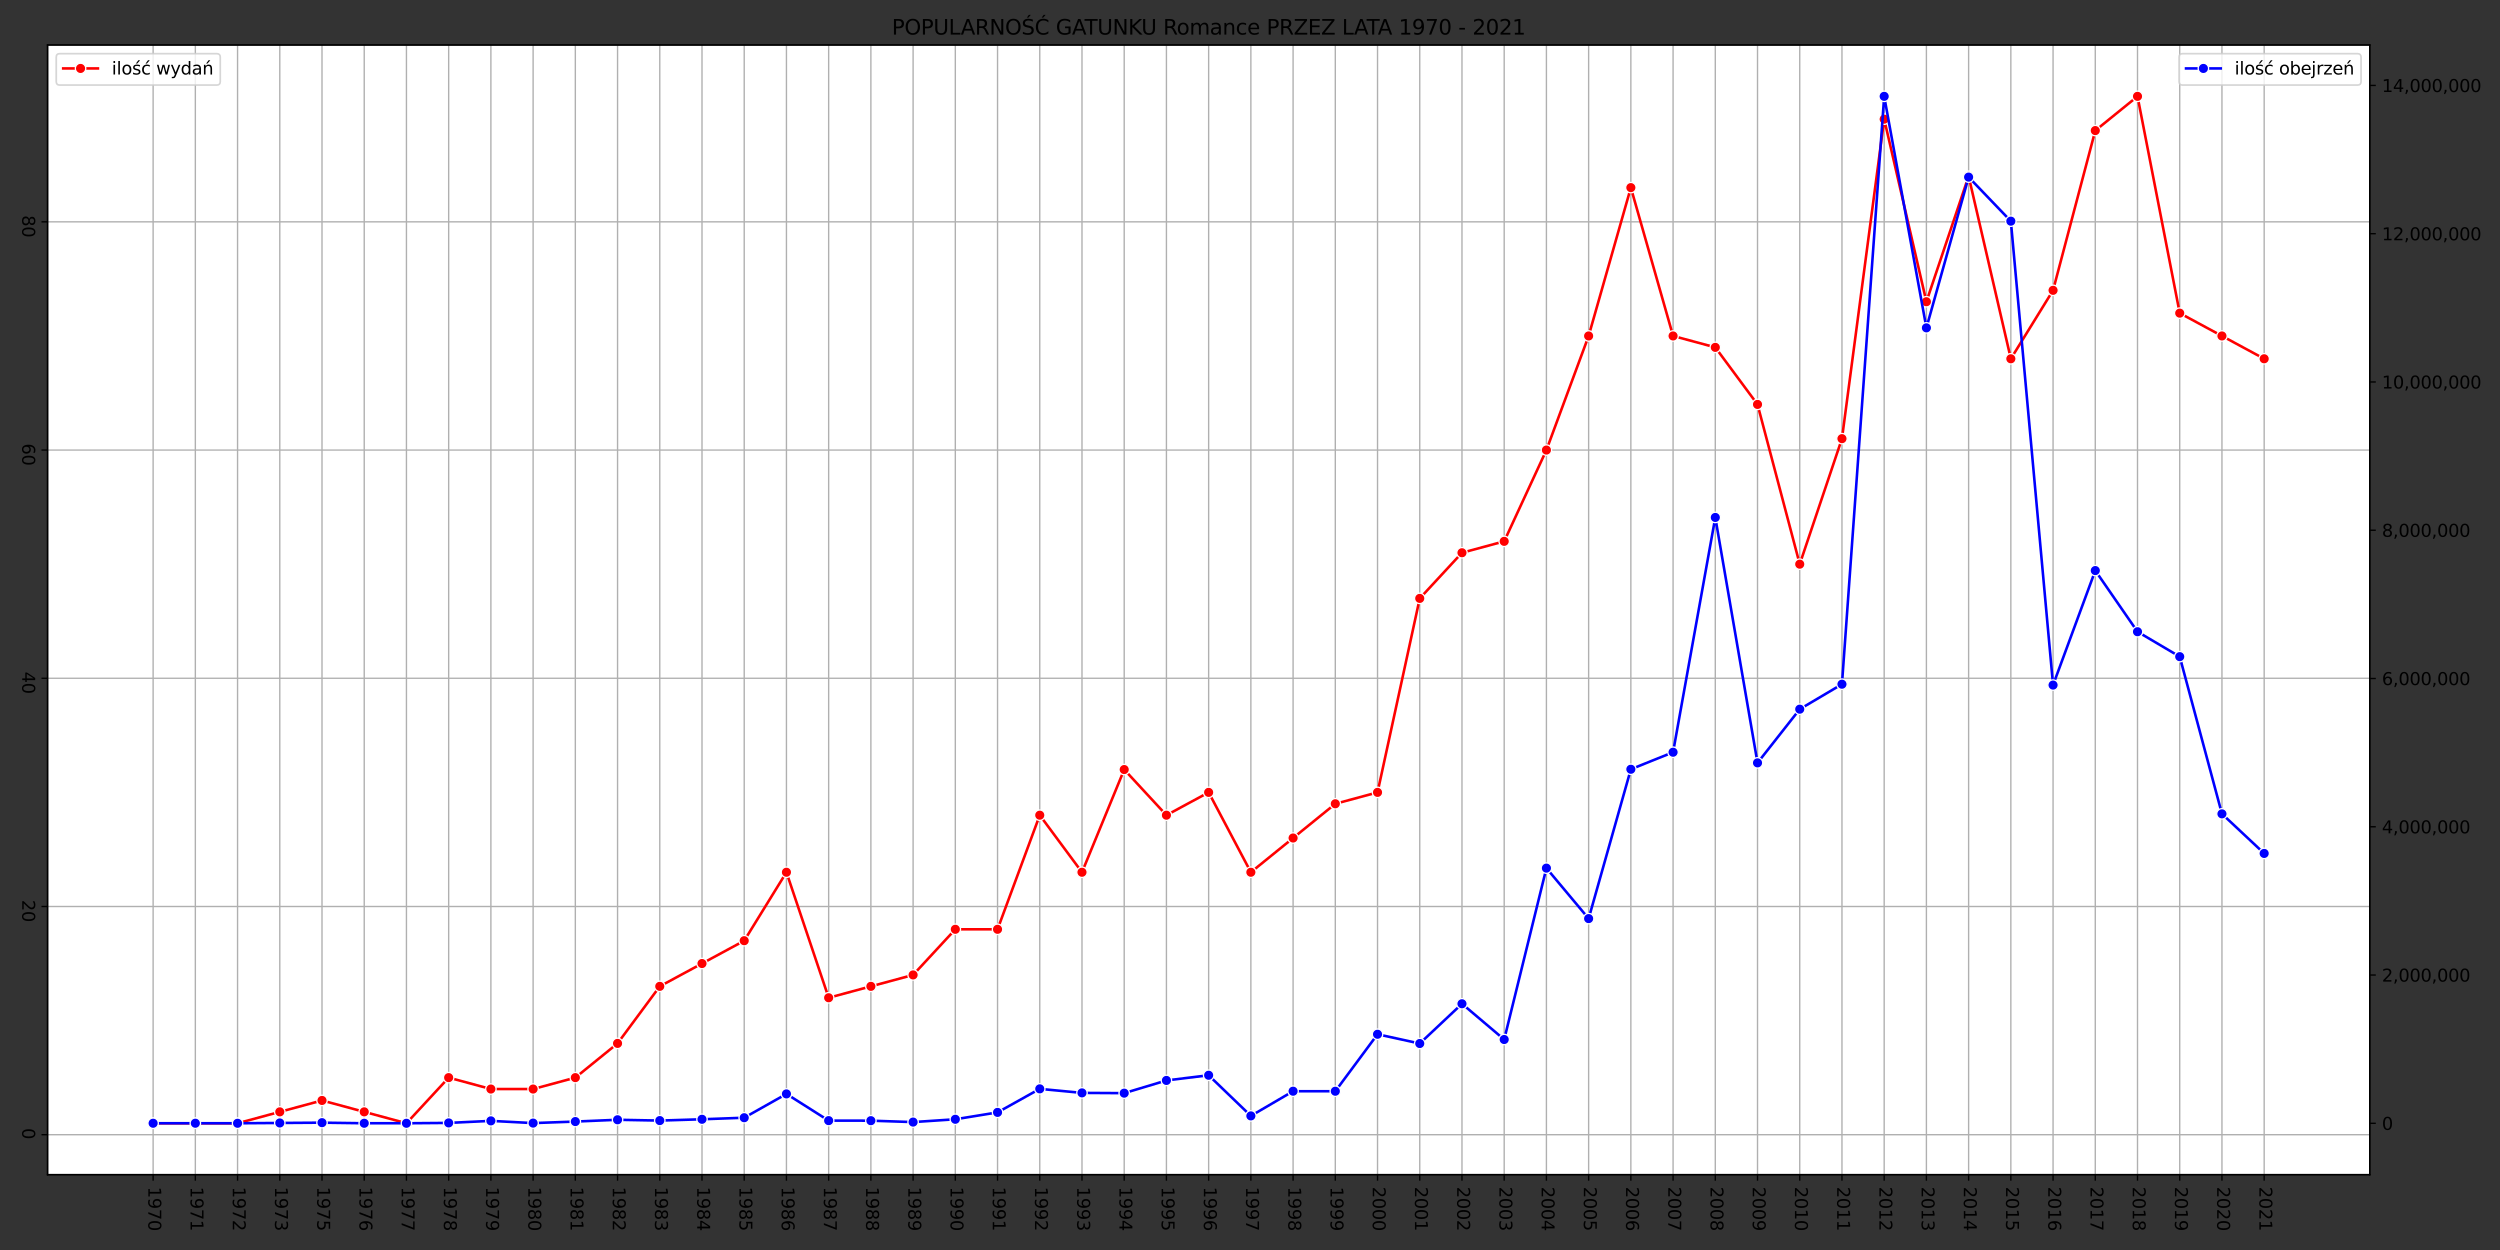 <?xml version="1.0" encoding="utf-8" standalone="no"?>
<!DOCTYPE svg PUBLIC "-//W3C//DTD SVG 1.1//EN"
  "http://www.w3.org/Graphics/SVG/1.1/DTD/svg11.dtd">
<svg height="720pt" version="1.1" viewBox="0 0 1440 720" width="1440pt" xmlns="http://www.w3.org/2000/svg" xmlns:xlink="http://www.w3.org/1999/xlink">
 <rect x="0" y="0" width="1440" height="720" fill="#333333" stroke="none"/>
 <defs>
  <style type="text/css">*{stroke-linecap:butt;stroke-linejoin:round;}</style>
 </defs>
 <g id="figure_1">
  <g id="patch_1">
   <path d="M 0 720 
L 1440 720 
L 1440 0 
L 0 0 
z
" style="fill:none;"/>
  </g>
  <g id="axes_1">
   <g id="patch_2">
    <path d="M 27.4 676.58 
L 1364.96 676.58 
L 1364.96 25.92 
L 27.4 25.92 
z
" style="fill:#ffffff;"/>
   </g>
   <g id="matplotlib.axis_1">
    <g id="xtick_1">
     <g id="line2d_1">
      <path clip-path="url(#pe2afa15226)" d="M 88.198 676.58 
L 88.198 25.92 
" style="fill:none;stroke:#b0b0b0;stroke-linecap:square;stroke-width:0.8;"/>
     </g>
     <g id="line2d_2">
      <defs>
       <path d="M 0 0 
L 0 3.5 
" id="m0059a743bb" style="stroke:#000000;stroke-width:0.8;"/>
      </defs>
      <g>
       <use style="stroke:#000000;stroke-width:0.8;" x="88.198" xlink:href="#m0059a743bb" y="676.58"/>
      </g>
     </g>
     <g id="text_1">
      <!-- 1970 -->
      <g transform="translate(85.439 683.58)rotate(-270)scale(0.1 -0.1)">
       <defs>
        <path d="M 794 531 
L 1825 531 
L 1825 4091 
L 703 3866 
L 703 4441 
L 1819 4666 
L 2450 4666 
L 2450 531 
L 3481 531 
L 3481 0 
L 794 0 
L 794 531 
z
" id="DejaVuSans-31" transform="scale(0.016)"/>
        <path d="M 703 97 
L 703 672 
Q 941 559 1184 500 
Q 1428 441 1663 441 
Q 2288 441 2617 861 
Q 2947 1281 2994 2138 
Q 2813 1869 2534 1725 
Q 2256 1581 1919 1581 
Q 1219 1581 811 2004 
Q 403 2428 403 3163 
Q 403 3881 828 4315 
Q 1253 4750 1959 4750 
Q 2769 4750 3195 4129 
Q 3622 3509 3622 2328 
Q 3622 1225 3098 567 
Q 2575 -91 1691 -91 
Q 1453 -91 1209 -44 
Q 966 3 703 97 
z
M 1959 2075 
Q 2384 2075 2632 2365 
Q 2881 2656 2881 3163 
Q 2881 3666 2632 3958 
Q 2384 4250 1959 4250 
Q 1534 4250 1286 3958 
Q 1038 3666 1038 3163 
Q 1038 2656 1286 2365 
Q 1534 2075 1959 2075 
z
" id="DejaVuSans-39" transform="scale(0.016)"/>
        <path d="M 525 4666 
L 3525 4666 
L 3525 4397 
L 1831 0 
L 1172 0 
L 2766 4134 
L 525 4134 
L 525 4666 
z
" id="DejaVuSans-37" transform="scale(0.016)"/>
        <path d="M 2034 4250 
Q 1547 4250 1301 3770 
Q 1056 3291 1056 2328 
Q 1056 1369 1301 889 
Q 1547 409 2034 409 
Q 2525 409 2770 889 
Q 3016 1369 3016 2328 
Q 3016 3291 2770 3770 
Q 2525 4250 2034 4250 
z
M 2034 4750 
Q 2819 4750 3233 4129 
Q 3647 3509 3647 2328 
Q 3647 1150 3233 529 
Q 2819 -91 2034 -91 
Q 1250 -91 836 529 
Q 422 1150 422 2328 
Q 422 3509 836 4129 
Q 1250 4750 2034 4750 
z
" id="DejaVuSans-30" transform="scale(0.016)"/>
       </defs>
       <use xlink:href="#DejaVuSans-31"/>
       <use x="63.623" xlink:href="#DejaVuSans-39"/>
       <use x="127.246" xlink:href="#DejaVuSans-37"/>
       <use x="190.869" xlink:href="#DejaVuSans-30"/>
      </g>
     </g>
    </g>
    <g id="xtick_2">
     <g id="line2d_3">
      <path clip-path="url(#pe2afa15226)" d="M 112.517 676.58 
L 112.517 25.92 
" style="fill:none;stroke:#b0b0b0;stroke-linecap:square;stroke-width:0.8;"/>
     </g>
     <g id="line2d_4">
      <g>
       <use style="stroke:#000000;stroke-width:0.8;" x="112.517" xlink:href="#m0059a743bb" y="676.58"/>
      </g>
     </g>
     <g id="text_2">
      <!-- 1971 -->
      <g transform="translate(109.758 683.58)rotate(-270)scale(0.1 -0.1)">
       <use xlink:href="#DejaVuSans-31"/>
       <use x="63.623" xlink:href="#DejaVuSans-39"/>
       <use x="127.246" xlink:href="#DejaVuSans-37"/>
       <use x="190.869" xlink:href="#DejaVuSans-31"/>
      </g>
     </g>
    </g>
    <g id="xtick_3">
     <g id="line2d_5">
      <path clip-path="url(#pe2afa15226)" d="M 136.837 676.58 
L 136.837 25.92 
" style="fill:none;stroke:#b0b0b0;stroke-linecap:square;stroke-width:0.8;"/>
     </g>
     <g id="line2d_6">
      <g>
       <use style="stroke:#000000;stroke-width:0.8;" x="136.837" xlink:href="#m0059a743bb" y="676.58"/>
      </g>
     </g>
     <g id="text_3">
      <!-- 1972 -->
      <g transform="translate(134.077 683.58)rotate(-270)scale(0.1 -0.1)">
       <defs>
        <path d="M 1228 531 
L 3431 531 
L 3431 0 
L 469 0 
L 469 531 
Q 828 903 1448 1529 
Q 2069 2156 2228 2338 
Q 2531 2678 2651 2914 
Q 2772 3150 2772 3378 
Q 2772 3750 2511 3984 
Q 2250 4219 1831 4219 
Q 1534 4219 1204 4116 
Q 875 4013 500 3803 
L 500 4441 
Q 881 4594 1212 4672 
Q 1544 4750 1819 4750 
Q 2544 4750 2975 4387 
Q 3406 4025 3406 3419 
Q 3406 3131 3298 2873 
Q 3191 2616 2906 2266 
Q 2828 2175 2409 1742 
Q 1991 1309 1228 531 
z
" id="DejaVuSans-32" transform="scale(0.016)"/>
       </defs>
       <use xlink:href="#DejaVuSans-31"/>
       <use x="63.623" xlink:href="#DejaVuSans-39"/>
       <use x="127.246" xlink:href="#DejaVuSans-37"/>
       <use x="190.869" xlink:href="#DejaVuSans-32"/>
      </g>
     </g>
    </g>
    <g id="xtick_4">
     <g id="line2d_7">
      <path clip-path="url(#pe2afa15226)" d="M 161.156 676.58 
L 161.156 25.92 
" style="fill:none;stroke:#b0b0b0;stroke-linecap:square;stroke-width:0.8;"/>
     </g>
     <g id="line2d_8">
      <g>
       <use style="stroke:#000000;stroke-width:0.8;" x="161.156" xlink:href="#m0059a743bb" y="676.58"/>
      </g>
     </g>
     <g id="text_4">
      <!-- 1973 -->
      <g transform="translate(158.397 683.58)rotate(-270)scale(0.1 -0.1)">
       <defs>
        <path d="M 2597 2516 
Q 3050 2419 3304 2112 
Q 3559 1806 3559 1356 
Q 3559 666 3084 287 
Q 2609 -91 1734 -91 
Q 1441 -91 1130 -33 
Q 819 25 488 141 
L 488 750 
Q 750 597 1062 519 
Q 1375 441 1716 441 
Q 2309 441 2620 675 
Q 2931 909 2931 1356 
Q 2931 1769 2642 2001 
Q 2353 2234 1838 2234 
L 1294 2234 
L 1294 2753 
L 1863 2753 
Q 2328 2753 2575 2939 
Q 2822 3125 2822 3475 
Q 2822 3834 2567 4026 
Q 2313 4219 1838 4219 
Q 1578 4219 1281 4162 
Q 984 4106 628 3988 
L 628 4550 
Q 988 4650 1302 4700 
Q 1616 4750 1894 4750 
Q 2613 4750 3031 4423 
Q 3450 4097 3450 3541 
Q 3450 3153 3228 2886 
Q 3006 2619 2597 2516 
z
" id="DejaVuSans-33" transform="scale(0.016)"/>
       </defs>
       <use xlink:href="#DejaVuSans-31"/>
       <use x="63.623" xlink:href="#DejaVuSans-39"/>
       <use x="127.246" xlink:href="#DejaVuSans-37"/>
       <use x="190.869" xlink:href="#DejaVuSans-33"/>
      </g>
     </g>
    </g>
    <g id="xtick_5">
     <g id="line2d_9">
      <path clip-path="url(#pe2afa15226)" d="M 185.475 676.58 
L 185.475 25.92 
" style="fill:none;stroke:#b0b0b0;stroke-linecap:square;stroke-width:0.8;"/>
     </g>
     <g id="line2d_10">
      <g>
       <use style="stroke:#000000;stroke-width:0.8;" x="185.475" xlink:href="#m0059a743bb" y="676.58"/>
      </g>
     </g>
     <g id="text_5">
      <!-- 1975 -->
      <g transform="translate(182.716 683.58)rotate(-270)scale(0.1 -0.1)">
       <defs>
        <path d="M 691 4666 
L 3169 4666 
L 3169 4134 
L 1269 4134 
L 1269 2991 
Q 1406 3038 1543 3061 
Q 1681 3084 1819 3084 
Q 2600 3084 3056 2656 
Q 3513 2228 3513 1497 
Q 3513 744 3044 326 
Q 2575 -91 1722 -91 
Q 1428 -91 1123 -41 
Q 819 9 494 109 
L 494 744 
Q 775 591 1075 516 
Q 1375 441 1709 441 
Q 2250 441 2565 725 
Q 2881 1009 2881 1497 
Q 2881 1984 2565 2268 
Q 2250 2553 1709 2553 
Q 1456 2553 1204 2497 
Q 953 2441 691 2322 
L 691 4666 
z
" id="DejaVuSans-35" transform="scale(0.016)"/>
       </defs>
       <use xlink:href="#DejaVuSans-31"/>
       <use x="63.623" xlink:href="#DejaVuSans-39"/>
       <use x="127.246" xlink:href="#DejaVuSans-37"/>
       <use x="190.869" xlink:href="#DejaVuSans-35"/>
      </g>
     </g>
    </g>
    <g id="xtick_6">
     <g id="line2d_11">
      <path clip-path="url(#pe2afa15226)" d="M 209.795 676.58 
L 209.795 25.92 
" style="fill:none;stroke:#b0b0b0;stroke-linecap:square;stroke-width:0.8;"/>
     </g>
     <g id="line2d_12">
      <g>
       <use style="stroke:#000000;stroke-width:0.8;" x="209.795" xlink:href="#m0059a743bb" y="676.58"/>
      </g>
     </g>
     <g id="text_6">
      <!-- 1976 -->
      <g transform="translate(207.035 683.58)rotate(-270)scale(0.1 -0.1)">
       <defs>
        <path d="M 2113 2584 
Q 1688 2584 1439 2293 
Q 1191 2003 1191 1497 
Q 1191 994 1439 701 
Q 1688 409 2113 409 
Q 2538 409 2786 701 
Q 3034 994 3034 1497 
Q 3034 2003 2786 2293 
Q 2538 2584 2113 2584 
z
M 3366 4563 
L 3366 3988 
Q 3128 4100 2886 4159 
Q 2644 4219 2406 4219 
Q 1781 4219 1451 3797 
Q 1122 3375 1075 2522 
Q 1259 2794 1537 2939 
Q 1816 3084 2150 3084 
Q 2853 3084 3261 2657 
Q 3669 2231 3669 1497 
Q 3669 778 3244 343 
Q 2819 -91 2113 -91 
Q 1303 -91 875 529 
Q 447 1150 447 2328 
Q 447 3434 972 4092 
Q 1497 4750 2381 4750 
Q 2619 4750 2861 4703 
Q 3103 4656 3366 4563 
z
" id="DejaVuSans-36" transform="scale(0.016)"/>
       </defs>
       <use xlink:href="#DejaVuSans-31"/>
       <use x="63.623" xlink:href="#DejaVuSans-39"/>
       <use x="127.246" xlink:href="#DejaVuSans-37"/>
       <use x="190.869" xlink:href="#DejaVuSans-36"/>
      </g>
     </g>
    </g>
    <g id="xtick_7">
     <g id="line2d_13">
      <path clip-path="url(#pe2afa15226)" d="M 234.114 676.58 
L 234.114 25.92 
" style="fill:none;stroke:#b0b0b0;stroke-linecap:square;stroke-width:0.8;"/>
     </g>
     <g id="line2d_14">
      <g>
       <use style="stroke:#000000;stroke-width:0.8;" x="234.114" xlink:href="#m0059a743bb" y="676.58"/>
      </g>
     </g>
     <g id="text_7">
      <!-- 1977 -->
      <g transform="translate(231.354 683.58)rotate(-270)scale(0.1 -0.1)">
       <use xlink:href="#DejaVuSans-31"/>
       <use x="63.623" xlink:href="#DejaVuSans-39"/>
       <use x="127.246" xlink:href="#DejaVuSans-37"/>
       <use x="190.869" xlink:href="#DejaVuSans-37"/>
      </g>
     </g>
    </g>
    <g id="xtick_8">
     <g id="line2d_15">
      <path clip-path="url(#pe2afa15226)" d="M 258.433 676.58 
L 258.433 25.92 
" style="fill:none;stroke:#b0b0b0;stroke-linecap:square;stroke-width:0.8;"/>
     </g>
     <g id="line2d_16">
      <g>
       <use style="stroke:#000000;stroke-width:0.8;" x="258.433" xlink:href="#m0059a743bb" y="676.58"/>
      </g>
     </g>
     <g id="text_8">
      <!-- 1978 -->
      <g transform="translate(255.674 683.58)rotate(-270)scale(0.1 -0.1)">
       <defs>
        <path d="M 2034 2216 
Q 1584 2216 1326 1975 
Q 1069 1734 1069 1313 
Q 1069 891 1326 650 
Q 1584 409 2034 409 
Q 2484 409 2743 651 
Q 3003 894 3003 1313 
Q 3003 1734 2745 1975 
Q 2488 2216 2034 2216 
z
M 1403 2484 
Q 997 2584 770 2862 
Q 544 3141 544 3541 
Q 544 4100 942 4425 
Q 1341 4750 2034 4750 
Q 2731 4750 3128 4425 
Q 3525 4100 3525 3541 
Q 3525 3141 3298 2862 
Q 3072 2584 2669 2484 
Q 3125 2378 3379 2068 
Q 3634 1759 3634 1313 
Q 3634 634 3220 271 
Q 2806 -91 2034 -91 
Q 1263 -91 848 271 
Q 434 634 434 1313 
Q 434 1759 690 2068 
Q 947 2378 1403 2484 
z
M 1172 3481 
Q 1172 3119 1398 2916 
Q 1625 2713 2034 2713 
Q 2441 2713 2670 2916 
Q 2900 3119 2900 3481 
Q 2900 3844 2670 4047 
Q 2441 4250 2034 4250 
Q 1625 4250 1398 4047 
Q 1172 3844 1172 3481 
z
" id="DejaVuSans-38" transform="scale(0.016)"/>
       </defs>
       <use xlink:href="#DejaVuSans-31"/>
       <use x="63.623" xlink:href="#DejaVuSans-39"/>
       <use x="127.246" xlink:href="#DejaVuSans-37"/>
       <use x="190.869" xlink:href="#DejaVuSans-38"/>
      </g>
     </g>
    </g>
    <g id="xtick_9">
     <g id="line2d_17">
      <path clip-path="url(#pe2afa15226)" d="M 282.752 676.58 
L 282.752 25.92 
" style="fill:none;stroke:#b0b0b0;stroke-linecap:square;stroke-width:0.8;"/>
     </g>
     <g id="line2d_18">
      <g>
       <use style="stroke:#000000;stroke-width:0.8;" x="282.752" xlink:href="#m0059a743bb" y="676.58"/>
      </g>
     </g>
     <g id="text_9">
      <!-- 1979 -->
      <g transform="translate(279.993 683.58)rotate(-270)scale(0.1 -0.1)">
       <use xlink:href="#DejaVuSans-31"/>
       <use x="63.623" xlink:href="#DejaVuSans-39"/>
       <use x="127.246" xlink:href="#DejaVuSans-37"/>
       <use x="190.869" xlink:href="#DejaVuSans-39"/>
      </g>
     </g>
    </g>
    <g id="xtick_10">
     <g id="line2d_19">
      <path clip-path="url(#pe2afa15226)" d="M 307.072 676.58 
L 307.072 25.92 
" style="fill:none;stroke:#b0b0b0;stroke-linecap:square;stroke-width:0.8;"/>
     </g>
     <g id="line2d_20">
      <g>
       <use style="stroke:#000000;stroke-width:0.8;" x="307.072" xlink:href="#m0059a743bb" y="676.58"/>
      </g>
     </g>
     <g id="text_10">
      <!-- 1980 -->
      <g transform="translate(304.312 683.58)rotate(-270)scale(0.1 -0.1)">
       <use xlink:href="#DejaVuSans-31"/>
       <use x="63.623" xlink:href="#DejaVuSans-39"/>
       <use x="127.246" xlink:href="#DejaVuSans-38"/>
       <use x="190.869" xlink:href="#DejaVuSans-30"/>
      </g>
     </g>
    </g>
    <g id="xtick_11">
     <g id="line2d_21">
      <path clip-path="url(#pe2afa15226)" d="M 331.391 676.58 
L 331.391 25.92 
" style="fill:none;stroke:#b0b0b0;stroke-linecap:square;stroke-width:0.8;"/>
     </g>
     <g id="line2d_22">
      <g>
       <use style="stroke:#000000;stroke-width:0.8;" x="331.391" xlink:href="#m0059a743bb" y="676.58"/>
      </g>
     </g>
     <g id="text_11">
      <!-- 1981 -->
      <g transform="translate(328.632 683.58)rotate(-270)scale(0.1 -0.1)">
       <use xlink:href="#DejaVuSans-31"/>
       <use x="63.623" xlink:href="#DejaVuSans-39"/>
       <use x="127.246" xlink:href="#DejaVuSans-38"/>
       <use x="190.869" xlink:href="#DejaVuSans-31"/>
      </g>
     </g>
    </g>
    <g id="xtick_12">
     <g id="line2d_23">
      <path clip-path="url(#pe2afa15226)" d="M 355.71 676.58 
L 355.71 25.92 
" style="fill:none;stroke:#b0b0b0;stroke-linecap:square;stroke-width:0.8;"/>
     </g>
     <g id="line2d_24">
      <g>
       <use style="stroke:#000000;stroke-width:0.8;" x="355.71" xlink:href="#m0059a743bb" y="676.58"/>
      </g>
     </g>
     <g id="text_12">
      <!-- 1982 -->
      <g transform="translate(352.951 683.58)rotate(-270)scale(0.1 -0.1)">
       <use xlink:href="#DejaVuSans-31"/>
       <use x="63.623" xlink:href="#DejaVuSans-39"/>
       <use x="127.246" xlink:href="#DejaVuSans-38"/>
       <use x="190.869" xlink:href="#DejaVuSans-32"/>
      </g>
     </g>
    </g>
    <g id="xtick_13">
     <g id="line2d_25">
      <path clip-path="url(#pe2afa15226)" d="M 380.029 676.58 
L 380.029 25.92 
" style="fill:none;stroke:#b0b0b0;stroke-linecap:square;stroke-width:0.8;"/>
     </g>
     <g id="line2d_26">
      <g>
       <use style="stroke:#000000;stroke-width:0.8;" x="380.029" xlink:href="#m0059a743bb" y="676.58"/>
      </g>
     </g>
     <g id="text_13">
      <!-- 1983 -->
      <g transform="translate(377.27 683.58)rotate(-270)scale(0.1 -0.1)">
       <use xlink:href="#DejaVuSans-31"/>
       <use x="63.623" xlink:href="#DejaVuSans-39"/>
       <use x="127.246" xlink:href="#DejaVuSans-38"/>
       <use x="190.869" xlink:href="#DejaVuSans-33"/>
      </g>
     </g>
    </g>
    <g id="xtick_14">
     <g id="line2d_27">
      <path clip-path="url(#pe2afa15226)" d="M 404.349 676.58 
L 404.349 25.92 
" style="fill:none;stroke:#b0b0b0;stroke-linecap:square;stroke-width:0.8;"/>
     </g>
     <g id="line2d_28">
      <g>
       <use style="stroke:#000000;stroke-width:0.8;" x="404.349" xlink:href="#m0059a743bb" y="676.58"/>
      </g>
     </g>
     <g id="text_14">
      <!-- 1984 -->
      <g transform="translate(401.589 683.58)rotate(-270)scale(0.1 -0.1)">
       <defs>
        <path d="M 2419 4116 
L 825 1625 
L 2419 1625 
L 2419 4116 
z
M 2253 4666 
L 3047 4666 
L 3047 1625 
L 3713 1625 
L 3713 1100 
L 3047 1100 
L 3047 0 
L 2419 0 
L 2419 1100 
L 313 1100 
L 313 1709 
L 2253 4666 
z
" id="DejaVuSans-34" transform="scale(0.016)"/>
       </defs>
       <use xlink:href="#DejaVuSans-31"/>
       <use x="63.623" xlink:href="#DejaVuSans-39"/>
       <use x="127.246" xlink:href="#DejaVuSans-38"/>
       <use x="190.869" xlink:href="#DejaVuSans-34"/>
      </g>
     </g>
    </g>
    <g id="xtick_15">
     <g id="line2d_29">
      <path clip-path="url(#pe2afa15226)" d="M 428.668 676.58 
L 428.668 25.92 
" style="fill:none;stroke:#b0b0b0;stroke-linecap:square;stroke-width:0.8;"/>
     </g>
     <g id="line2d_30">
      <g>
       <use style="stroke:#000000;stroke-width:0.8;" x="428.668" xlink:href="#m0059a743bb" y="676.58"/>
      </g>
     </g>
     <g id="text_15">
      <!-- 1985 -->
      <g transform="translate(425.909 683.58)rotate(-270)scale(0.1 -0.1)">
       <use xlink:href="#DejaVuSans-31"/>
       <use x="63.623" xlink:href="#DejaVuSans-39"/>
       <use x="127.246" xlink:href="#DejaVuSans-38"/>
       <use x="190.869" xlink:href="#DejaVuSans-35"/>
      </g>
     </g>
    </g>
    <g id="xtick_16">
     <g id="line2d_31">
      <path clip-path="url(#pe2afa15226)" d="M 452.987 676.58 
L 452.987 25.92 
" style="fill:none;stroke:#b0b0b0;stroke-linecap:square;stroke-width:0.8;"/>
     </g>
     <g id="line2d_32">
      <g>
       <use style="stroke:#000000;stroke-width:0.8;" x="452.987" xlink:href="#m0059a743bb" y="676.58"/>
      </g>
     </g>
     <g id="text_16">
      <!-- 1986 -->
      <g transform="translate(450.228 683.58)rotate(-270)scale(0.1 -0.1)">
       <use xlink:href="#DejaVuSans-31"/>
       <use x="63.623" xlink:href="#DejaVuSans-39"/>
       <use x="127.246" xlink:href="#DejaVuSans-38"/>
       <use x="190.869" xlink:href="#DejaVuSans-36"/>
      </g>
     </g>
    </g>
    <g id="xtick_17">
     <g id="line2d_33">
      <path clip-path="url(#pe2afa15226)" d="M 477.307 676.58 
L 477.307 25.92 
" style="fill:none;stroke:#b0b0b0;stroke-linecap:square;stroke-width:0.8;"/>
     </g>
     <g id="line2d_34">
      <g>
       <use style="stroke:#000000;stroke-width:0.8;" x="477.307" xlink:href="#m0059a743bb" y="676.58"/>
      </g>
     </g>
     <g id="text_17">
      <!-- 1987 -->
      <g transform="translate(474.547 683.58)rotate(-270)scale(0.1 -0.1)">
       <use xlink:href="#DejaVuSans-31"/>
       <use x="63.623" xlink:href="#DejaVuSans-39"/>
       <use x="127.246" xlink:href="#DejaVuSans-38"/>
       <use x="190.869" xlink:href="#DejaVuSans-37"/>
      </g>
     </g>
    </g>
    <g id="xtick_18">
     <g id="line2d_35">
      <path clip-path="url(#pe2afa15226)" d="M 501.626 676.58 
L 501.626 25.92 
" style="fill:none;stroke:#b0b0b0;stroke-linecap:square;stroke-width:0.8;"/>
     </g>
     <g id="line2d_36">
      <g>
       <use style="stroke:#000000;stroke-width:0.8;" x="501.626" xlink:href="#m0059a743bb" y="676.58"/>
      </g>
     </g>
     <g id="text_18">
      <!-- 1988 -->
      <g transform="translate(498.866 683.58)rotate(-270)scale(0.1 -0.1)">
       <use xlink:href="#DejaVuSans-31"/>
       <use x="63.623" xlink:href="#DejaVuSans-39"/>
       <use x="127.246" xlink:href="#DejaVuSans-38"/>
       <use x="190.869" xlink:href="#DejaVuSans-38"/>
      </g>
     </g>
    </g>
    <g id="xtick_19">
     <g id="line2d_37">
      <path clip-path="url(#pe2afa15226)" d="M 525.945 676.58 
L 525.945 25.92 
" style="fill:none;stroke:#b0b0b0;stroke-linecap:square;stroke-width:0.8;"/>
     </g>
     <g id="line2d_38">
      <g>
       <use style="stroke:#000000;stroke-width:0.8;" x="525.945" xlink:href="#m0059a743bb" y="676.58"/>
      </g>
     </g>
     <g id="text_19">
      <!-- 1989 -->
      <g transform="translate(523.186 683.58)rotate(-270)scale(0.1 -0.1)">
       <use xlink:href="#DejaVuSans-31"/>
       <use x="63.623" xlink:href="#DejaVuSans-39"/>
       <use x="127.246" xlink:href="#DejaVuSans-38"/>
       <use x="190.869" xlink:href="#DejaVuSans-39"/>
      </g>
     </g>
    </g>
    <g id="xtick_20">
     <g id="line2d_39">
      <path clip-path="url(#pe2afa15226)" d="M 550.264 676.58 
L 550.264 25.92 
" style="fill:none;stroke:#b0b0b0;stroke-linecap:square;stroke-width:0.8;"/>
     </g>
     <g id="line2d_40">
      <g>
       <use style="stroke:#000000;stroke-width:0.8;" x="550.264" xlink:href="#m0059a743bb" y="676.58"/>
      </g>
     </g>
     <g id="text_20">
      <!-- 1990 -->
      <g transform="translate(547.505 683.58)rotate(-270)scale(0.1 -0.1)">
       <use xlink:href="#DejaVuSans-31"/>
       <use x="63.623" xlink:href="#DejaVuSans-39"/>
       <use x="127.246" xlink:href="#DejaVuSans-39"/>
       <use x="190.869" xlink:href="#DejaVuSans-30"/>
      </g>
     </g>
    </g>
    <g id="xtick_21">
     <g id="line2d_41">
      <path clip-path="url(#pe2afa15226)" d="M 574.584 676.58 
L 574.584 25.92 
" style="fill:none;stroke:#b0b0b0;stroke-linecap:square;stroke-width:0.8;"/>
     </g>
     <g id="line2d_42">
      <g>
       <use style="stroke:#000000;stroke-width:0.8;" x="574.584" xlink:href="#m0059a743bb" y="676.58"/>
      </g>
     </g>
     <g id="text_21">
      <!-- 1991 -->
      <g transform="translate(571.824 683.58)rotate(-270)scale(0.1 -0.1)">
       <use xlink:href="#DejaVuSans-31"/>
       <use x="63.623" xlink:href="#DejaVuSans-39"/>
       <use x="127.246" xlink:href="#DejaVuSans-39"/>
       <use x="190.869" xlink:href="#DejaVuSans-31"/>
      </g>
     </g>
    </g>
    <g id="xtick_22">
     <g id="line2d_43">
      <path clip-path="url(#pe2afa15226)" d="M 598.903 676.58 
L 598.903 25.92 
" style="fill:none;stroke:#b0b0b0;stroke-linecap:square;stroke-width:0.8;"/>
     </g>
     <g id="line2d_44">
      <g>
       <use style="stroke:#000000;stroke-width:0.8;" x="598.903" xlink:href="#m0059a743bb" y="676.58"/>
      </g>
     </g>
     <g id="text_22">
      <!-- 1992 -->
      <g transform="translate(596.144 683.58)rotate(-270)scale(0.1 -0.1)">
       <use xlink:href="#DejaVuSans-31"/>
       <use x="63.623" xlink:href="#DejaVuSans-39"/>
       <use x="127.246" xlink:href="#DejaVuSans-39"/>
       <use x="190.869" xlink:href="#DejaVuSans-32"/>
      </g>
     </g>
    </g>
    <g id="xtick_23">
     <g id="line2d_45">
      <path clip-path="url(#pe2afa15226)" d="M 623.222 676.58 
L 623.222 25.92 
" style="fill:none;stroke:#b0b0b0;stroke-linecap:square;stroke-width:0.8;"/>
     </g>
     <g id="line2d_46">
      <g>
       <use style="stroke:#000000;stroke-width:0.8;" x="623.222" xlink:href="#m0059a743bb" y="676.58"/>
      </g>
     </g>
     <g id="text_23">
      <!-- 1993 -->
      <g transform="translate(620.463 683.58)rotate(-270)scale(0.1 -0.1)">
       <use xlink:href="#DejaVuSans-31"/>
       <use x="63.623" xlink:href="#DejaVuSans-39"/>
       <use x="127.246" xlink:href="#DejaVuSans-39"/>
       <use x="190.869" xlink:href="#DejaVuSans-33"/>
      </g>
     </g>
    </g>
    <g id="xtick_24">
     <g id="line2d_47">
      <path clip-path="url(#pe2afa15226)" d="M 647.541 676.58 
L 647.541 25.92 
" style="fill:none;stroke:#b0b0b0;stroke-linecap:square;stroke-width:0.8;"/>
     </g>
     <g id="line2d_48">
      <g>
       <use style="stroke:#000000;stroke-width:0.8;" x="647.541" xlink:href="#m0059a743bb" y="676.58"/>
      </g>
     </g>
     <g id="text_24">
      <!-- 1994 -->
      <g transform="translate(644.782 683.58)rotate(-270)scale(0.1 -0.1)">
       <use xlink:href="#DejaVuSans-31"/>
       <use x="63.623" xlink:href="#DejaVuSans-39"/>
       <use x="127.246" xlink:href="#DejaVuSans-39"/>
       <use x="190.869" xlink:href="#DejaVuSans-34"/>
      </g>
     </g>
    </g>
    <g id="xtick_25">
     <g id="line2d_49">
      <path clip-path="url(#pe2afa15226)" d="M 671.861 676.58 
L 671.861 25.92 
" style="fill:none;stroke:#b0b0b0;stroke-linecap:square;stroke-width:0.8;"/>
     </g>
     <g id="line2d_50">
      <g>
       <use style="stroke:#000000;stroke-width:0.8;" x="671.861" xlink:href="#m0059a743bb" y="676.58"/>
      </g>
     </g>
     <g id="text_25">
      <!-- 1995 -->
      <g transform="translate(669.101 683.58)rotate(-270)scale(0.1 -0.1)">
       <use xlink:href="#DejaVuSans-31"/>
       <use x="63.623" xlink:href="#DejaVuSans-39"/>
       <use x="127.246" xlink:href="#DejaVuSans-39"/>
       <use x="190.869" xlink:href="#DejaVuSans-35"/>
      </g>
     </g>
    </g>
    <g id="xtick_26">
     <g id="line2d_51">
      <path clip-path="url(#pe2afa15226)" d="M 696.18 676.58 
L 696.18 25.92 
" style="fill:none;stroke:#b0b0b0;stroke-linecap:square;stroke-width:0.8;"/>
     </g>
     <g id="line2d_52">
      <g>
       <use style="stroke:#000000;stroke-width:0.8;" x="696.18" xlink:href="#m0059a743bb" y="676.58"/>
      </g>
     </g>
     <g id="text_26">
      <!-- 1996 -->
      <g transform="translate(693.421 683.58)rotate(-270)scale(0.1 -0.1)">
       <use xlink:href="#DejaVuSans-31"/>
       <use x="63.623" xlink:href="#DejaVuSans-39"/>
       <use x="127.246" xlink:href="#DejaVuSans-39"/>
       <use x="190.869" xlink:href="#DejaVuSans-36"/>
      </g>
     </g>
    </g>
    <g id="xtick_27">
     <g id="line2d_53">
      <path clip-path="url(#pe2afa15226)" d="M 720.499 676.58 
L 720.499 25.92 
" style="fill:none;stroke:#b0b0b0;stroke-linecap:square;stroke-width:0.8;"/>
     </g>
     <g id="line2d_54">
      <g>
       <use style="stroke:#000000;stroke-width:0.8;" x="720.499" xlink:href="#m0059a743bb" y="676.58"/>
      </g>
     </g>
     <g id="text_27">
      <!-- 1997 -->
      <g transform="translate(717.74 683.58)rotate(-270)scale(0.1 -0.1)">
       <use xlink:href="#DejaVuSans-31"/>
       <use x="63.623" xlink:href="#DejaVuSans-39"/>
       <use x="127.246" xlink:href="#DejaVuSans-39"/>
       <use x="190.869" xlink:href="#DejaVuSans-37"/>
      </g>
     </g>
    </g>
    <g id="xtick_28">
     <g id="line2d_55">
      <path clip-path="url(#pe2afa15226)" d="M 744.819 676.58 
L 744.819 25.92 
" style="fill:none;stroke:#b0b0b0;stroke-linecap:square;stroke-width:0.8;"/>
     </g>
     <g id="line2d_56">
      <g>
       <use style="stroke:#000000;stroke-width:0.8;" x="744.819" xlink:href="#m0059a743bb" y="676.58"/>
      </g>
     </g>
     <g id="text_28">
      <!-- 1998 -->
      <g transform="translate(742.059 683.58)rotate(-270)scale(0.1 -0.1)">
       <use xlink:href="#DejaVuSans-31"/>
       <use x="63.623" xlink:href="#DejaVuSans-39"/>
       <use x="127.246" xlink:href="#DejaVuSans-39"/>
       <use x="190.869" xlink:href="#DejaVuSans-38"/>
      </g>
     </g>
    </g>
    <g id="xtick_29">
     <g id="line2d_57">
      <path clip-path="url(#pe2afa15226)" d="M 769.138 676.58 
L 769.138 25.92 
" style="fill:none;stroke:#b0b0b0;stroke-linecap:square;stroke-width:0.8;"/>
     </g>
     <g id="line2d_58">
      <g>
       <use style="stroke:#000000;stroke-width:0.8;" x="769.138" xlink:href="#m0059a743bb" y="676.58"/>
      </g>
     </g>
     <g id="text_29">
      <!-- 1999 -->
      <g transform="translate(766.378 683.58)rotate(-270)scale(0.1 -0.1)">
       <use xlink:href="#DejaVuSans-31"/>
       <use x="63.623" xlink:href="#DejaVuSans-39"/>
       <use x="127.246" xlink:href="#DejaVuSans-39"/>
       <use x="190.869" xlink:href="#DejaVuSans-39"/>
      </g>
     </g>
    </g>
    <g id="xtick_30">
     <g id="line2d_59">
      <path clip-path="url(#pe2afa15226)" d="M 793.457 676.58 
L 793.457 25.92 
" style="fill:none;stroke:#b0b0b0;stroke-linecap:square;stroke-width:0.8;"/>
     </g>
     <g id="line2d_60">
      <g>
       <use style="stroke:#000000;stroke-width:0.8;" x="793.457" xlink:href="#m0059a743bb" y="676.58"/>
      </g>
     </g>
     <g id="text_30">
      <!-- 2000 -->
      <g transform="translate(790.698 683.58)rotate(-270)scale(0.1 -0.1)">
       <use xlink:href="#DejaVuSans-32"/>
       <use x="63.623" xlink:href="#DejaVuSans-30"/>
       <use x="127.246" xlink:href="#DejaVuSans-30"/>
       <use x="190.869" xlink:href="#DejaVuSans-30"/>
      </g>
     </g>
    </g>
    <g id="xtick_31">
     <g id="line2d_61">
      <path clip-path="url(#pe2afa15226)" d="M 817.776 676.58 
L 817.776 25.92 
" style="fill:none;stroke:#b0b0b0;stroke-linecap:square;stroke-width:0.8;"/>
     </g>
     <g id="line2d_62">
      <g>
       <use style="stroke:#000000;stroke-width:0.8;" x="817.776" xlink:href="#m0059a743bb" y="676.58"/>
      </g>
     </g>
     <g id="text_31">
      <!-- 2001 -->
      <g transform="translate(815.017 683.58)rotate(-270)scale(0.1 -0.1)">
       <use xlink:href="#DejaVuSans-32"/>
       <use x="63.623" xlink:href="#DejaVuSans-30"/>
       <use x="127.246" xlink:href="#DejaVuSans-30"/>
       <use x="190.869" xlink:href="#DejaVuSans-31"/>
      </g>
     </g>
    </g>
    <g id="xtick_32">
     <g id="line2d_63">
      <path clip-path="url(#pe2afa15226)" d="M 842.096 676.58 
L 842.096 25.92 
" style="fill:none;stroke:#b0b0b0;stroke-linecap:square;stroke-width:0.8;"/>
     </g>
     <g id="line2d_64">
      <g>
       <use style="stroke:#000000;stroke-width:0.8;" x="842.096" xlink:href="#m0059a743bb" y="676.58"/>
      </g>
     </g>
     <g id="text_32">
      <!-- 2002 -->
      <g transform="translate(839.336 683.58)rotate(-270)scale(0.1 -0.1)">
       <use xlink:href="#DejaVuSans-32"/>
       <use x="63.623" xlink:href="#DejaVuSans-30"/>
       <use x="127.246" xlink:href="#DejaVuSans-30"/>
       <use x="190.869" xlink:href="#DejaVuSans-32"/>
      </g>
     </g>
    </g>
    <g id="xtick_33">
     <g id="line2d_65">
      <path clip-path="url(#pe2afa15226)" d="M 866.415 676.58 
L 866.415 25.92 
" style="fill:none;stroke:#b0b0b0;stroke-linecap:square;stroke-width:0.8;"/>
     </g>
     <g id="line2d_66">
      <g>
       <use style="stroke:#000000;stroke-width:0.8;" x="866.415" xlink:href="#m0059a743bb" y="676.58"/>
      </g>
     </g>
     <g id="text_33">
      <!-- 2003 -->
      <g transform="translate(863.656 683.58)rotate(-270)scale(0.1 -0.1)">
       <use xlink:href="#DejaVuSans-32"/>
       <use x="63.623" xlink:href="#DejaVuSans-30"/>
       <use x="127.246" xlink:href="#DejaVuSans-30"/>
       <use x="190.869" xlink:href="#DejaVuSans-33"/>
      </g>
     </g>
    </g>
    <g id="xtick_34">
     <g id="line2d_67">
      <path clip-path="url(#pe2afa15226)" d="M 890.734 676.58 
L 890.734 25.92 
" style="fill:none;stroke:#b0b0b0;stroke-linecap:square;stroke-width:0.8;"/>
     </g>
     <g id="line2d_68">
      <g>
       <use style="stroke:#000000;stroke-width:0.8;" x="890.734" xlink:href="#m0059a743bb" y="676.58"/>
      </g>
     </g>
     <g id="text_34">
      <!-- 2004 -->
      <g transform="translate(887.975 683.58)rotate(-270)scale(0.1 -0.1)">
       <use xlink:href="#DejaVuSans-32"/>
       <use x="63.623" xlink:href="#DejaVuSans-30"/>
       <use x="127.246" xlink:href="#DejaVuSans-30"/>
       <use x="190.869" xlink:href="#DejaVuSans-34"/>
      </g>
     </g>
    </g>
    <g id="xtick_35">
     <g id="line2d_69">
      <path clip-path="url(#pe2afa15226)" d="M 915.053 676.58 
L 915.053 25.92 
" style="fill:none;stroke:#b0b0b0;stroke-linecap:square;stroke-width:0.8;"/>
     </g>
     <g id="line2d_70">
      <g>
       <use style="stroke:#000000;stroke-width:0.8;" x="915.053" xlink:href="#m0059a743bb" y="676.58"/>
      </g>
     </g>
     <g id="text_35">
      <!-- 2005 -->
      <g transform="translate(912.294 683.58)rotate(-270)scale(0.1 -0.1)">
       <use xlink:href="#DejaVuSans-32"/>
       <use x="63.623" xlink:href="#DejaVuSans-30"/>
       <use x="127.246" xlink:href="#DejaVuSans-30"/>
       <use x="190.869" xlink:href="#DejaVuSans-35"/>
      </g>
     </g>
    </g>
    <g id="xtick_36">
     <g id="line2d_71">
      <path clip-path="url(#pe2afa15226)" d="M 939.373 676.58 
L 939.373 25.92 
" style="fill:none;stroke:#b0b0b0;stroke-linecap:square;stroke-width:0.8;"/>
     </g>
     <g id="line2d_72">
      <g>
       <use style="stroke:#000000;stroke-width:0.8;" x="939.373" xlink:href="#m0059a743bb" y="676.58"/>
      </g>
     </g>
     <g id="text_36">
      <!-- 2006 -->
      <g transform="translate(936.613 683.58)rotate(-270)scale(0.1 -0.1)">
       <use xlink:href="#DejaVuSans-32"/>
       <use x="63.623" xlink:href="#DejaVuSans-30"/>
       <use x="127.246" xlink:href="#DejaVuSans-30"/>
       <use x="190.869" xlink:href="#DejaVuSans-36"/>
      </g>
     </g>
    </g>
    <g id="xtick_37">
     <g id="line2d_73">
      <path clip-path="url(#pe2afa15226)" d="M 963.692 676.58 
L 963.692 25.92 
" style="fill:none;stroke:#b0b0b0;stroke-linecap:square;stroke-width:0.8;"/>
     </g>
     <g id="line2d_74">
      <g>
       <use style="stroke:#000000;stroke-width:0.8;" x="963.692" xlink:href="#m0059a743bb" y="676.58"/>
      </g>
     </g>
     <g id="text_37">
      <!-- 2007 -->
      <g transform="translate(960.933 683.58)rotate(-270)scale(0.1 -0.1)">
       <use xlink:href="#DejaVuSans-32"/>
       <use x="63.623" xlink:href="#DejaVuSans-30"/>
       <use x="127.246" xlink:href="#DejaVuSans-30"/>
       <use x="190.869" xlink:href="#DejaVuSans-37"/>
      </g>
     </g>
    </g>
    <g id="xtick_38">
     <g id="line2d_75">
      <path clip-path="url(#pe2afa15226)" d="M 988.011 676.58 
L 988.011 25.92 
" style="fill:none;stroke:#b0b0b0;stroke-linecap:square;stroke-width:0.8;"/>
     </g>
     <g id="line2d_76">
      <g>
       <use style="stroke:#000000;stroke-width:0.8;" x="988.011" xlink:href="#m0059a743bb" y="676.58"/>
      </g>
     </g>
     <g id="text_38">
      <!-- 2008 -->
      <g transform="translate(985.252 683.58)rotate(-270)scale(0.1 -0.1)">
       <use xlink:href="#DejaVuSans-32"/>
       <use x="63.623" xlink:href="#DejaVuSans-30"/>
       <use x="127.246" xlink:href="#DejaVuSans-30"/>
       <use x="190.869" xlink:href="#DejaVuSans-38"/>
      </g>
     </g>
    </g>
    <g id="xtick_39">
     <g id="line2d_77">
      <path clip-path="url(#pe2afa15226)" d="M 1012.331 676.58 
L 1012.331 25.92 
" style="fill:none;stroke:#b0b0b0;stroke-linecap:square;stroke-width:0.8;"/>
     </g>
     <g id="line2d_78">
      <g>
       <use style="stroke:#000000;stroke-width:0.8;" x="1012.331" xlink:href="#m0059a743bb" y="676.58"/>
      </g>
     </g>
     <g id="text_39">
      <!-- 2009 -->
      <g transform="translate(1009.571 683.58)rotate(-270)scale(0.1 -0.1)">
       <use xlink:href="#DejaVuSans-32"/>
       <use x="63.623" xlink:href="#DejaVuSans-30"/>
       <use x="127.246" xlink:href="#DejaVuSans-30"/>
       <use x="190.869" xlink:href="#DejaVuSans-39"/>
      </g>
     </g>
    </g>
    <g id="xtick_40">
     <g id="line2d_79">
      <path clip-path="url(#pe2afa15226)" d="M 1036.65 676.58 
L 1036.65 25.92 
" style="fill:none;stroke:#b0b0b0;stroke-linecap:square;stroke-width:0.8;"/>
     </g>
     <g id="line2d_80">
      <g>
       <use style="stroke:#000000;stroke-width:0.8;" x="1036.65" xlink:href="#m0059a743bb" y="676.58"/>
      </g>
     </g>
     <g id="text_40">
      <!-- 2010 -->
      <g transform="translate(1033.89 683.58)rotate(-270)scale(0.1 -0.1)">
       <use xlink:href="#DejaVuSans-32"/>
       <use x="63.623" xlink:href="#DejaVuSans-30"/>
       <use x="127.246" xlink:href="#DejaVuSans-31"/>
       <use x="190.869" xlink:href="#DejaVuSans-30"/>
      </g>
     </g>
    </g>
    <g id="xtick_41">
     <g id="line2d_81">
      <path clip-path="url(#pe2afa15226)" d="M 1060.969 676.58 
L 1060.969 25.92 
" style="fill:none;stroke:#b0b0b0;stroke-linecap:square;stroke-width:0.8;"/>
     </g>
     <g id="line2d_82">
      <g>
       <use style="stroke:#000000;stroke-width:0.8;" x="1060.969" xlink:href="#m0059a743bb" y="676.58"/>
      </g>
     </g>
     <g id="text_41">
      <!-- 2011 -->
      <g transform="translate(1058.21 683.58)rotate(-270)scale(0.1 -0.1)">
       <use xlink:href="#DejaVuSans-32"/>
       <use x="63.623" xlink:href="#DejaVuSans-30"/>
       <use x="127.246" xlink:href="#DejaVuSans-31"/>
       <use x="190.869" xlink:href="#DejaVuSans-31"/>
      </g>
     </g>
    </g>
    <g id="xtick_42">
     <g id="line2d_83">
      <path clip-path="url(#pe2afa15226)" d="M 1085.288 676.58 
L 1085.288 25.92 
" style="fill:none;stroke:#b0b0b0;stroke-linecap:square;stroke-width:0.8;"/>
     </g>
     <g id="line2d_84">
      <g>
       <use style="stroke:#000000;stroke-width:0.8;" x="1085.288" xlink:href="#m0059a743bb" y="676.58"/>
      </g>
     </g>
     <g id="text_42">
      <!-- 2012 -->
      <g transform="translate(1082.529 683.58)rotate(-270)scale(0.1 -0.1)">
       <use xlink:href="#DejaVuSans-32"/>
       <use x="63.623" xlink:href="#DejaVuSans-30"/>
       <use x="127.246" xlink:href="#DejaVuSans-31"/>
       <use x="190.869" xlink:href="#DejaVuSans-32"/>
      </g>
     </g>
    </g>
    <g id="xtick_43">
     <g id="line2d_85">
      <path clip-path="url(#pe2afa15226)" d="M 1109.608 676.58 
L 1109.608 25.92 
" style="fill:none;stroke:#b0b0b0;stroke-linecap:square;stroke-width:0.8;"/>
     </g>
     <g id="line2d_86">
      <g>
       <use style="stroke:#000000;stroke-width:0.8;" x="1109.608" xlink:href="#m0059a743bb" y="676.58"/>
      </g>
     </g>
     <g id="text_43">
      <!-- 2013 -->
      <g transform="translate(1106.848 683.58)rotate(-270)scale(0.1 -0.1)">
       <use xlink:href="#DejaVuSans-32"/>
       <use x="63.623" xlink:href="#DejaVuSans-30"/>
       <use x="127.246" xlink:href="#DejaVuSans-31"/>
       <use x="190.869" xlink:href="#DejaVuSans-33"/>
      </g>
     </g>
    </g>
    <g id="xtick_44">
     <g id="line2d_87">
      <path clip-path="url(#pe2afa15226)" d="M 1133.927 676.58 
L 1133.927 25.92 
" style="fill:none;stroke:#b0b0b0;stroke-linecap:square;stroke-width:0.8;"/>
     </g>
     <g id="line2d_88">
      <g>
       <use style="stroke:#000000;stroke-width:0.8;" x="1133.927" xlink:href="#m0059a743bb" y="676.58"/>
      </g>
     </g>
     <g id="text_44">
      <!-- 2014 -->
      <g transform="translate(1131.168 683.58)rotate(-270)scale(0.1 -0.1)">
       <use xlink:href="#DejaVuSans-32"/>
       <use x="63.623" xlink:href="#DejaVuSans-30"/>
       <use x="127.246" xlink:href="#DejaVuSans-31"/>
       <use x="190.869" xlink:href="#DejaVuSans-34"/>
      </g>
     </g>
    </g>
    <g id="xtick_45">
     <g id="line2d_89">
      <path clip-path="url(#pe2afa15226)" d="M 1158.246 676.58 
L 1158.246 25.92 
" style="fill:none;stroke:#b0b0b0;stroke-linecap:square;stroke-width:0.8;"/>
     </g>
     <g id="line2d_90">
      <g>
       <use style="stroke:#000000;stroke-width:0.8;" x="1158.246" xlink:href="#m0059a743bb" y="676.58"/>
      </g>
     </g>
     <g id="text_45">
      <!-- 2015 -->
      <g transform="translate(1155.487 683.58)rotate(-270)scale(0.1 -0.1)">
       <use xlink:href="#DejaVuSans-32"/>
       <use x="63.623" xlink:href="#DejaVuSans-30"/>
       <use x="127.246" xlink:href="#DejaVuSans-31"/>
       <use x="190.869" xlink:href="#DejaVuSans-35"/>
      </g>
     </g>
    </g>
    <g id="xtick_46">
     <g id="line2d_91">
      <path clip-path="url(#pe2afa15226)" d="M 1182.565 676.58 
L 1182.565 25.92 
" style="fill:none;stroke:#b0b0b0;stroke-linecap:square;stroke-width:0.8;"/>
     </g>
     <g id="line2d_92">
      <g>
       <use style="stroke:#000000;stroke-width:0.8;" x="1182.565" xlink:href="#m0059a743bb" y="676.58"/>
      </g>
     </g>
     <g id="text_46">
      <!-- 2016 -->
      <g transform="translate(1179.806 683.58)rotate(-270)scale(0.1 -0.1)">
       <use xlink:href="#DejaVuSans-32"/>
       <use x="63.623" xlink:href="#DejaVuSans-30"/>
       <use x="127.246" xlink:href="#DejaVuSans-31"/>
       <use x="190.869" xlink:href="#DejaVuSans-36"/>
      </g>
     </g>
    </g>
    <g id="xtick_47">
     <g id="line2d_93">
      <path clip-path="url(#pe2afa15226)" d="M 1206.885 676.58 
L 1206.885 25.92 
" style="fill:none;stroke:#b0b0b0;stroke-linecap:square;stroke-width:0.8;"/>
     </g>
     <g id="line2d_94">
      <g>
       <use style="stroke:#000000;stroke-width:0.8;" x="1206.885" xlink:href="#m0059a743bb" y="676.58"/>
      </g>
     </g>
     <g id="text_47">
      <!-- 2017 -->
      <g transform="translate(1204.125 683.58)rotate(-270)scale(0.1 -0.1)">
       <use xlink:href="#DejaVuSans-32"/>
       <use x="63.623" xlink:href="#DejaVuSans-30"/>
       <use x="127.246" xlink:href="#DejaVuSans-31"/>
       <use x="190.869" xlink:href="#DejaVuSans-37"/>
      </g>
     </g>
    </g>
    <g id="xtick_48">
     <g id="line2d_95">
      <path clip-path="url(#pe2afa15226)" d="M 1231.204 676.58 
L 1231.204 25.92 
" style="fill:none;stroke:#b0b0b0;stroke-linecap:square;stroke-width:0.8;"/>
     </g>
     <g id="line2d_96">
      <g>
       <use style="stroke:#000000;stroke-width:0.8;" x="1231.204" xlink:href="#m0059a743bb" y="676.58"/>
      </g>
     </g>
     <g id="text_48">
      <!-- 2018 -->
      <g transform="translate(1228.445 683.58)rotate(-270)scale(0.1 -0.1)">
       <use xlink:href="#DejaVuSans-32"/>
       <use x="63.623" xlink:href="#DejaVuSans-30"/>
       <use x="127.246" xlink:href="#DejaVuSans-31"/>
       <use x="190.869" xlink:href="#DejaVuSans-38"/>
      </g>
     </g>
    </g>
    <g id="xtick_49">
     <g id="line2d_97">
      <path clip-path="url(#pe2afa15226)" d="M 1255.523 676.58 
L 1255.523 25.92 
" style="fill:none;stroke:#b0b0b0;stroke-linecap:square;stroke-width:0.8;"/>
     </g>
     <g id="line2d_98">
      <g>
       <use style="stroke:#000000;stroke-width:0.8;" x="1255.523" xlink:href="#m0059a743bb" y="676.58"/>
      </g>
     </g>
     <g id="text_49">
      <!-- 2019 -->
      <g transform="translate(1252.764 683.58)rotate(-270)scale(0.1 -0.1)">
       <use xlink:href="#DejaVuSans-32"/>
       <use x="63.623" xlink:href="#DejaVuSans-30"/>
       <use x="127.246" xlink:href="#DejaVuSans-31"/>
       <use x="190.869" xlink:href="#DejaVuSans-39"/>
      </g>
     </g>
    </g>
    <g id="xtick_50">
     <g id="line2d_99">
      <path clip-path="url(#pe2afa15226)" d="M 1279.843 676.58 
L 1279.843 25.92 
" style="fill:none;stroke:#b0b0b0;stroke-linecap:square;stroke-width:0.8;"/>
     </g>
     <g id="line2d_100">
      <g>
       <use style="stroke:#000000;stroke-width:0.8;" x="1279.843" xlink:href="#m0059a743bb" y="676.58"/>
      </g>
     </g>
     <g id="text_50">
      <!-- 2020 -->
      <g transform="translate(1277.083 683.58)rotate(-270)scale(0.1 -0.1)">
       <use xlink:href="#DejaVuSans-32"/>
       <use x="63.623" xlink:href="#DejaVuSans-30"/>
       <use x="127.246" xlink:href="#DejaVuSans-32"/>
       <use x="190.869" xlink:href="#DejaVuSans-30"/>
      </g>
     </g>
    </g>
    <g id="xtick_51">
     <g id="line2d_101">
      <path clip-path="url(#pe2afa15226)" d="M 1304.162 676.58 
L 1304.162 25.92 
" style="fill:none;stroke:#b0b0b0;stroke-linecap:square;stroke-width:0.8;"/>
     </g>
     <g id="line2d_102">
      <g>
       <use style="stroke:#000000;stroke-width:0.8;" x="1304.162" xlink:href="#m0059a743bb" y="676.58"/>
      </g>
     </g>
     <g id="text_51">
      <!-- 2021 -->
      <g transform="translate(1301.402 683.58)rotate(-270)scale(0.1 -0.1)">
       <use xlink:href="#DejaVuSans-32"/>
       <use x="63.623" xlink:href="#DejaVuSans-30"/>
       <use x="127.246" xlink:href="#DejaVuSans-32"/>
       <use x="190.869" xlink:href="#DejaVuSans-31"/>
      </g>
     </g>
    </g>
   </g>
   <g id="matplotlib.axis_2">
    <g id="ytick_1">
     <g id="line2d_103">
      <path clip-path="url(#pe2afa15226)" d="M 27.4 653.577 
L 1364.96 653.577 
" style="fill:none;stroke:#b0b0b0;stroke-linecap:square;stroke-width:0.8;"/>
     </g>
     <g id="line2d_104">
      <defs>
       <path d="M 0 0 
L -3.5 0 
" id="m4e2faf2a11" style="stroke:#000000;stroke-width:0.8;"/>
      </defs>
      <g>
       <use style="stroke:#000000;stroke-width:0.8;" x="27.4" xlink:href="#m4e2faf2a11" y="653.577"/>
      </g>
     </g>
     <g id="text_52">
      <!-- 0 -->
      <g transform="translate(12.802 649.778)rotate(-270)scale(0.1 -0.1)">
       <use xlink:href="#DejaVuSans-30"/>
      </g>
     </g>
    </g>
    <g id="ytick_2">
     <g id="line2d_105">
      <path clip-path="url(#pe2afa15226)" d="M 27.4 522.13 
L 1364.96 522.13 
" style="fill:none;stroke:#b0b0b0;stroke-linecap:square;stroke-width:0.8;"/>
     </g>
     <g id="line2d_106">
      <g>
       <use style="stroke:#000000;stroke-width:0.8;" x="27.4" xlink:href="#m4e2faf2a11" y="522.13"/>
      </g>
     </g>
     <g id="text_53">
      <!-- 20 -->
      <g transform="translate(12.802 518.331)rotate(-270)scale(0.1 -0.1)">
       <use xlink:href="#DejaVuSans-32"/>
       <use x="63.623" xlink:href="#DejaVuSans-30"/>
      </g>
     </g>
    </g>
    <g id="ytick_3">
     <g id="line2d_107">
      <path clip-path="url(#pe2afa15226)" d="M 27.4 390.684 
L 1364.96 390.684 
" style="fill:none;stroke:#b0b0b0;stroke-linecap:square;stroke-width:0.8;"/>
     </g>
     <g id="line2d_108">
      <g>
       <use style="stroke:#000000;stroke-width:0.8;" x="27.4" xlink:href="#m4e2faf2a11" y="390.684"/>
      </g>
     </g>
     <g id="text_54">
      <!-- 40 -->
      <g transform="translate(12.802 386.885)rotate(-270)scale(0.1 -0.1)">
       <use xlink:href="#DejaVuSans-34"/>
       <use x="63.623" xlink:href="#DejaVuSans-30"/>
      </g>
     </g>
    </g>
    <g id="ytick_4">
     <g id="line2d_109">
      <path clip-path="url(#pe2afa15226)" d="M 27.4 259.237 
L 1364.96 259.237 
" style="fill:none;stroke:#b0b0b0;stroke-linecap:square;stroke-width:0.8;"/>
     </g>
     <g id="line2d_110">
      <g>
       <use style="stroke:#000000;stroke-width:0.8;" x="27.4" xlink:href="#m4e2faf2a11" y="259.237"/>
      </g>
     </g>
     <g id="text_55">
      <!-- 60 -->
      <g transform="translate(12.802 255.438)rotate(-270)scale(0.1 -0.1)">
       <use xlink:href="#DejaVuSans-36"/>
       <use x="63.623" xlink:href="#DejaVuSans-30"/>
      </g>
     </g>
    </g>
    <g id="ytick_5">
     <g id="line2d_111">
      <path clip-path="url(#pe2afa15226)" d="M 27.4 127.791 
L 1364.96 127.791 
" style="fill:none;stroke:#b0b0b0;stroke-linecap:square;stroke-width:0.8;"/>
     </g>
     <g id="line2d_112">
      <g>
       <use style="stroke:#000000;stroke-width:0.8;" x="27.4" xlink:href="#m4e2faf2a11" y="127.791"/>
      </g>
     </g>
     <g id="text_56">
      <!-- 80 -->
      <g transform="translate(12.802 123.992)rotate(-270)scale(0.1 -0.1)">
       <use xlink:href="#DejaVuSans-38"/>
       <use x="63.623" xlink:href="#DejaVuSans-30"/>
      </g>
     </g>
    </g>
   </g>
   <g id="line2d_113">
    <path clip-path="url(#pe2afa15226)" d="M 88.198 647.005 
L 112.517 647.005 
L 136.837 647.005 
L 161.156 640.432 
L 185.475 633.86 
L 209.795 640.432 
L 234.114 647.005 
L 258.433 620.715 
L 282.752 627.288 
L 307.072 627.288 
L 331.391 620.715 
L 355.71 600.998 
L 380.029 568.137 
L 404.349 554.992 
L 428.668 541.847 
L 452.987 502.413 
L 477.307 574.709 
L 501.626 568.137 
L 525.945 561.564 
L 550.264 535.275 
L 574.584 535.275 
L 598.903 469.552 
L 623.222 502.413 
L 647.541 443.263 
L 671.861 469.552 
L 696.18 456.407 
L 720.499 502.413 
L 744.819 482.696 
L 769.138 462.979 
L 793.457 456.407 
L 817.776 344.678 
L 842.096 318.388 
L 866.415 311.816 
L 890.734 259.237 
L 915.053 193.514 
L 939.373 108.074 
L 963.692 193.514 
L 988.011 200.087 
L 1012.331 232.948 
L 1036.65 324.961 
L 1060.969 252.665 
L 1085.288 68.64 
L 1109.608 173.797 
L 1133.927 101.502 
L 1158.246 206.659 
L 1182.565 167.225 
L 1206.885 75.212 
L 1231.204 55.495 
L 1255.523 180.37 
L 1279.843 193.514 
L 1304.162 206.659 
" style="fill:none;stroke:#ff0000;stroke-linecap:square;stroke-width:1.5;"/>
    <defs>
     <path d="M 0 3 
C 0.796 3 1.559 2.684 2.121 2.121 
C 2.684 1.559 3 0.796 3 0 
C 3 -0.796 2.684 -1.559 2.121 -2.121 
C 1.559 -2.684 0.796 -3 0 -3 
C -0.796 -3 -1.559 -2.684 -2.121 -2.121 
C -2.684 -1.559 -3 -0.796 -3 0 
C -3 0.796 -2.684 1.559 -2.121 2.121 
C -1.559 2.684 -0.796 3 0 3 
z
" id="m6ca6fecb79" style="stroke:#ffffff;stroke-width:0.75;"/>
    </defs>
    <g clip-path="url(#pe2afa15226)">
     <use style="fill:#ff0000;stroke:#ffffff;stroke-width:0.75;" x="88.198" xlink:href="#m6ca6fecb79" y="647.005"/>
     <use style="fill:#ff0000;stroke:#ffffff;stroke-width:0.75;" x="112.517" xlink:href="#m6ca6fecb79" y="647.005"/>
     <use style="fill:#ff0000;stroke:#ffffff;stroke-width:0.75;" x="136.837" xlink:href="#m6ca6fecb79" y="647.005"/>
     <use style="fill:#ff0000;stroke:#ffffff;stroke-width:0.75;" x="161.156" xlink:href="#m6ca6fecb79" y="640.432"/>
     <use style="fill:#ff0000;stroke:#ffffff;stroke-width:0.75;" x="185.475" xlink:href="#m6ca6fecb79" y="633.86"/>
     <use style="fill:#ff0000;stroke:#ffffff;stroke-width:0.75;" x="209.795" xlink:href="#m6ca6fecb79" y="640.432"/>
     <use style="fill:#ff0000;stroke:#ffffff;stroke-width:0.75;" x="234.114" xlink:href="#m6ca6fecb79" y="647.005"/>
     <use style="fill:#ff0000;stroke:#ffffff;stroke-width:0.75;" x="258.433" xlink:href="#m6ca6fecb79" y="620.715"/>
     <use style="fill:#ff0000;stroke:#ffffff;stroke-width:0.75;" x="282.752" xlink:href="#m6ca6fecb79" y="627.288"/>
     <use style="fill:#ff0000;stroke:#ffffff;stroke-width:0.75;" x="307.072" xlink:href="#m6ca6fecb79" y="627.288"/>
     <use style="fill:#ff0000;stroke:#ffffff;stroke-width:0.75;" x="331.391" xlink:href="#m6ca6fecb79" y="620.715"/>
     <use style="fill:#ff0000;stroke:#ffffff;stroke-width:0.75;" x="355.71" xlink:href="#m6ca6fecb79" y="600.998"/>
     <use style="fill:#ff0000;stroke:#ffffff;stroke-width:0.75;" x="380.029" xlink:href="#m6ca6fecb79" y="568.137"/>
     <use style="fill:#ff0000;stroke:#ffffff;stroke-width:0.75;" x="404.349" xlink:href="#m6ca6fecb79" y="554.992"/>
     <use style="fill:#ff0000;stroke:#ffffff;stroke-width:0.75;" x="428.668" xlink:href="#m6ca6fecb79" y="541.847"/>
     <use style="fill:#ff0000;stroke:#ffffff;stroke-width:0.75;" x="452.987" xlink:href="#m6ca6fecb79" y="502.413"/>
     <use style="fill:#ff0000;stroke:#ffffff;stroke-width:0.75;" x="477.307" xlink:href="#m6ca6fecb79" y="574.709"/>
     <use style="fill:#ff0000;stroke:#ffffff;stroke-width:0.75;" x="501.626" xlink:href="#m6ca6fecb79" y="568.137"/>
     <use style="fill:#ff0000;stroke:#ffffff;stroke-width:0.75;" x="525.945" xlink:href="#m6ca6fecb79" y="561.564"/>
     <use style="fill:#ff0000;stroke:#ffffff;stroke-width:0.75;" x="550.264" xlink:href="#m6ca6fecb79" y="535.275"/>
     <use style="fill:#ff0000;stroke:#ffffff;stroke-width:0.75;" x="574.584" xlink:href="#m6ca6fecb79" y="535.275"/>
     <use style="fill:#ff0000;stroke:#ffffff;stroke-width:0.75;" x="598.903" xlink:href="#m6ca6fecb79" y="469.552"/>
     <use style="fill:#ff0000;stroke:#ffffff;stroke-width:0.75;" x="623.222" xlink:href="#m6ca6fecb79" y="502.413"/>
     <use style="fill:#ff0000;stroke:#ffffff;stroke-width:0.75;" x="647.541" xlink:href="#m6ca6fecb79" y="443.263"/>
     <use style="fill:#ff0000;stroke:#ffffff;stroke-width:0.75;" x="671.861" xlink:href="#m6ca6fecb79" y="469.552"/>
     <use style="fill:#ff0000;stroke:#ffffff;stroke-width:0.75;" x="696.18" xlink:href="#m6ca6fecb79" y="456.407"/>
     <use style="fill:#ff0000;stroke:#ffffff;stroke-width:0.75;" x="720.499" xlink:href="#m6ca6fecb79" y="502.413"/>
     <use style="fill:#ff0000;stroke:#ffffff;stroke-width:0.75;" x="744.819" xlink:href="#m6ca6fecb79" y="482.696"/>
     <use style="fill:#ff0000;stroke:#ffffff;stroke-width:0.75;" x="769.138" xlink:href="#m6ca6fecb79" y="462.979"/>
     <use style="fill:#ff0000;stroke:#ffffff;stroke-width:0.75;" x="793.457" xlink:href="#m6ca6fecb79" y="456.407"/>
     <use style="fill:#ff0000;stroke:#ffffff;stroke-width:0.75;" x="817.776" xlink:href="#m6ca6fecb79" y="344.678"/>
     <use style="fill:#ff0000;stroke:#ffffff;stroke-width:0.75;" x="842.096" xlink:href="#m6ca6fecb79" y="318.388"/>
     <use style="fill:#ff0000;stroke:#ffffff;stroke-width:0.75;" x="866.415" xlink:href="#m6ca6fecb79" y="311.816"/>
     <use style="fill:#ff0000;stroke:#ffffff;stroke-width:0.75;" x="890.734" xlink:href="#m6ca6fecb79" y="259.237"/>
     <use style="fill:#ff0000;stroke:#ffffff;stroke-width:0.75;" x="915.053" xlink:href="#m6ca6fecb79" y="193.514"/>
     <use style="fill:#ff0000;stroke:#ffffff;stroke-width:0.75;" x="939.373" xlink:href="#m6ca6fecb79" y="108.074"/>
     <use style="fill:#ff0000;stroke:#ffffff;stroke-width:0.75;" x="963.692" xlink:href="#m6ca6fecb79" y="193.514"/>
     <use style="fill:#ff0000;stroke:#ffffff;stroke-width:0.75;" x="988.011" xlink:href="#m6ca6fecb79" y="200.087"/>
     <use style="fill:#ff0000;stroke:#ffffff;stroke-width:0.75;" x="1012.331" xlink:href="#m6ca6fecb79" y="232.948"/>
     <use style="fill:#ff0000;stroke:#ffffff;stroke-width:0.75;" x="1036.65" xlink:href="#m6ca6fecb79" y="324.961"/>
     <use style="fill:#ff0000;stroke:#ffffff;stroke-width:0.75;" x="1060.969" xlink:href="#m6ca6fecb79" y="252.665"/>
     <use style="fill:#ff0000;stroke:#ffffff;stroke-width:0.75;" x="1085.288" xlink:href="#m6ca6fecb79" y="68.64"/>
     <use style="fill:#ff0000;stroke:#ffffff;stroke-width:0.75;" x="1109.608" xlink:href="#m6ca6fecb79" y="173.797"/>
     <use style="fill:#ff0000;stroke:#ffffff;stroke-width:0.75;" x="1133.927" xlink:href="#m6ca6fecb79" y="101.502"/>
     <use style="fill:#ff0000;stroke:#ffffff;stroke-width:0.75;" x="1158.246" xlink:href="#m6ca6fecb79" y="206.659"/>
     <use style="fill:#ff0000;stroke:#ffffff;stroke-width:0.75;" x="1182.565" xlink:href="#m6ca6fecb79" y="167.225"/>
     <use style="fill:#ff0000;stroke:#ffffff;stroke-width:0.75;" x="1206.885" xlink:href="#m6ca6fecb79" y="75.212"/>
     <use style="fill:#ff0000;stroke:#ffffff;stroke-width:0.75;" x="1231.204" xlink:href="#m6ca6fecb79" y="55.495"/>
     <use style="fill:#ff0000;stroke:#ffffff;stroke-width:0.75;" x="1255.523" xlink:href="#m6ca6fecb79" y="180.37"/>
     <use style="fill:#ff0000;stroke:#ffffff;stroke-width:0.75;" x="1279.843" xlink:href="#m6ca6fecb79" y="193.514"/>
     <use style="fill:#ff0000;stroke:#ffffff;stroke-width:0.75;" x="1304.162" xlink:href="#m6ca6fecb79" y="206.659"/>
    </g>
   </g>
   <g id="patch_3">
    <path d="M 27.4 676.58 
L 27.4 25.92 
" style="fill:none;stroke:#000000;stroke-linecap:square;stroke-linejoin:miter;stroke-width:0.8;"/>
   </g>
   <g id="patch_4">
    <path d="M 1364.96 676.58 
L 1364.96 25.92 
" style="fill:none;stroke:#000000;stroke-linecap:square;stroke-linejoin:miter;stroke-width:0.8;"/>
   </g>
   <g id="patch_5">
    <path d="M 27.4 676.58 
L 1364.96 676.58 
" style="fill:none;stroke:#000000;stroke-linecap:square;stroke-linejoin:miter;stroke-width:0.8;"/>
   </g>
   <g id="patch_6">
    <path d="M 27.4 25.92 
L 1364.96 25.92 
" style="fill:none;stroke:#000000;stroke-linecap:square;stroke-linejoin:miter;stroke-width:0.8;"/>
   </g>
   <g id="text_57">
    <!-- POPULARNOŚĆ GATUNKU Romance PRZEZ LATA 1970 - 2021 -->
    <g transform="translate(513.709 19.92)scale(0.12 -0.12)">
     <defs>
      <path d="M 1259 4147 
L 1259 2394 
L 2053 2394 
Q 2494 2394 2734 2622 
Q 2975 2850 2975 3272 
Q 2975 3691 2734 3919 
Q 2494 4147 2053 4147 
L 1259 4147 
z
M 628 4666 
L 2053 4666 
Q 2838 4666 3239 4311 
Q 3641 3956 3641 3272 
Q 3641 2581 3239 2228 
Q 2838 1875 2053 1875 
L 1259 1875 
L 1259 0 
L 628 0 
L 628 4666 
z
" id="DejaVuSans-50" transform="scale(0.016)"/>
      <path d="M 2522 4238 
Q 1834 4238 1429 3725 
Q 1025 3213 1025 2328 
Q 1025 1447 1429 934 
Q 1834 422 2522 422 
Q 3209 422 3611 934 
Q 4013 1447 4013 2328 
Q 4013 3213 3611 3725 
Q 3209 4238 2522 4238 
z
M 2522 4750 
Q 3503 4750 4090 4092 
Q 4678 3434 4678 2328 
Q 4678 1225 4090 567 
Q 3503 -91 2522 -91 
Q 1538 -91 948 565 
Q 359 1222 359 2328 
Q 359 3434 948 4092 
Q 1538 4750 2522 4750 
z
" id="DejaVuSans-4f" transform="scale(0.016)"/>
      <path d="M 556 4666 
L 1191 4666 
L 1191 1831 
Q 1191 1081 1462 751 
Q 1734 422 2344 422 
Q 2950 422 3222 751 
Q 3494 1081 3494 1831 
L 3494 4666 
L 4128 4666 
L 4128 1753 
Q 4128 841 3676 375 
Q 3225 -91 2344 -91 
Q 1459 -91 1007 375 
Q 556 841 556 1753 
L 556 4666 
z
" id="DejaVuSans-55" transform="scale(0.016)"/>
      <path d="M 628 4666 
L 1259 4666 
L 1259 531 
L 3531 531 
L 3531 0 
L 628 0 
L 628 4666 
z
" id="DejaVuSans-4c" transform="scale(0.016)"/>
      <path d="M 2188 4044 
L 1331 1722 
L 3047 1722 
L 2188 4044 
z
M 1831 4666 
L 2547 4666 
L 4325 0 
L 3669 0 
L 3244 1197 
L 1141 1197 
L 716 0 
L 50 0 
L 1831 4666 
z
" id="DejaVuSans-41" transform="scale(0.016)"/>
      <path d="M 2841 2188 
Q 3044 2119 3236 1894 
Q 3428 1669 3622 1275 
L 4263 0 
L 3584 0 
L 2988 1197 
Q 2756 1666 2539 1819 
Q 2322 1972 1947 1972 
L 1259 1972 
L 1259 0 
L 628 0 
L 628 4666 
L 2053 4666 
Q 2853 4666 3247 4331 
Q 3641 3997 3641 3322 
Q 3641 2881 3436 2590 
Q 3231 2300 2841 2188 
z
M 1259 4147 
L 1259 2491 
L 2053 2491 
Q 2509 2491 2742 2702 
Q 2975 2913 2975 3322 
Q 2975 3731 2742 3939 
Q 2509 4147 2053 4147 
L 1259 4147 
z
" id="DejaVuSans-52" transform="scale(0.016)"/>
      <path d="M 628 4666 
L 1478 4666 
L 3547 763 
L 3547 4666 
L 4159 4666 
L 4159 0 
L 3309 0 
L 1241 3903 
L 1241 0 
L 628 0 
L 628 4666 
z
" id="DejaVuSans-4e" transform="scale(0.016)"/>
      <path d="M 2236 5921 
L 2814 5921 
L 2102 5096 
L 1623 5096 
L 2236 5921 
z
M 3425 4513 
L 3425 3897 
Q 3066 4069 2747 4153 
Q 2428 4238 2131 4238 
Q 1616 4238 1336 4038 
Q 1056 3838 1056 3469 
Q 1056 3159 1242 3001 
Q 1428 2844 1947 2747 
L 2328 2669 
Q 3034 2534 3370 2195 
Q 3706 1856 3706 1288 
Q 3706 609 3251 259 
Q 2797 -91 1919 -91 
Q 1588 -91 1214 -16 
Q 841 59 441 206 
L 441 856 
Q 825 641 1194 531 
Q 1563 422 1919 422 
Q 2459 422 2753 634 
Q 3047 847 3047 1241 
Q 3047 1584 2836 1778 
Q 2625 1972 2144 2069 
L 1759 2144 
Q 1053 2284 737 2584 
Q 422 2884 422 3419 
Q 422 4038 858 4394 
Q 1294 4750 2059 4750 
Q 2388 4750 2728 4690 
Q 3069 4631 3425 4513 
z
" id="DejaVuSans-15a" transform="scale(0.016)"/>
      <path d="M 4122 4306 
L 4122 3641 
Q 3803 3938 3442 4084 
Q 3081 4231 2675 4231 
Q 1875 4231 1450 3742 
Q 1025 3253 1025 2328 
Q 1025 1406 1450 917 
Q 1875 428 2675 428 
Q 3081 428 3442 575 
Q 3803 722 4122 1019 
L 4122 359 
Q 3791 134 3420 21 
Q 3050 -91 2638 -91 
Q 1578 -91 968 557 
Q 359 1206 359 2328 
Q 359 3453 968 4101 
Q 1578 4750 2638 4750 
Q 3056 4750 3426 4639 
Q 3797 4528 4122 4306 
z
M 2716 5921 
L 3294 5921 
L 2582 5096 
L 2103 5096 
L 2716 5921 
z
" id="DejaVuSans-106" transform="scale(0.016)"/>
      <path id="DejaVuSans-20" transform="scale(0.016)"/>
      <path d="M 3809 666 
L 3809 1919 
L 2778 1919 
L 2778 2438 
L 4434 2438 
L 4434 434 
Q 4069 175 3628 42 
Q 3188 -91 2688 -91 
Q 1594 -91 976 548 
Q 359 1188 359 2328 
Q 359 3472 976 4111 
Q 1594 4750 2688 4750 
Q 3144 4750 3555 4637 
Q 3966 4525 4313 4306 
L 4313 3634 
Q 3963 3931 3569 4081 
Q 3175 4231 2741 4231 
Q 1884 4231 1454 3753 
Q 1025 3275 1025 2328 
Q 1025 1384 1454 906 
Q 1884 428 2741 428 
Q 3075 428 3337 486 
Q 3600 544 3809 666 
z
" id="DejaVuSans-47" transform="scale(0.016)"/>
      <path d="M -19 4666 
L 3928 4666 
L 3928 4134 
L 2272 4134 
L 2272 0 
L 1638 0 
L 1638 4134 
L -19 4134 
L -19 4666 
z
" id="DejaVuSans-54" transform="scale(0.016)"/>
      <path d="M 628 4666 
L 1259 4666 
L 1259 2694 
L 3353 4666 
L 4166 4666 
L 1850 2491 
L 4331 0 
L 3500 0 
L 1259 2247 
L 1259 0 
L 628 0 
L 628 4666 
z
" id="DejaVuSans-4b" transform="scale(0.016)"/>
      <path d="M 1959 3097 
Q 1497 3097 1228 2736 
Q 959 2375 959 1747 
Q 959 1119 1226 758 
Q 1494 397 1959 397 
Q 2419 397 2687 759 
Q 2956 1122 2956 1747 
Q 2956 2369 2687 2733 
Q 2419 3097 1959 3097 
z
M 1959 3584 
Q 2709 3584 3137 3096 
Q 3566 2609 3566 1747 
Q 3566 888 3137 398 
Q 2709 -91 1959 -91 
Q 1206 -91 779 398 
Q 353 888 353 1747 
Q 353 2609 779 3096 
Q 1206 3584 1959 3584 
z
" id="DejaVuSans-6f" transform="scale(0.016)"/>
      <path d="M 3328 2828 
Q 3544 3216 3844 3400 
Q 4144 3584 4550 3584 
Q 5097 3584 5394 3201 
Q 5691 2819 5691 2113 
L 5691 0 
L 5113 0 
L 5113 2094 
Q 5113 2597 4934 2840 
Q 4756 3084 4391 3084 
Q 3944 3084 3684 2787 
Q 3425 2491 3425 1978 
L 3425 0 
L 2847 0 
L 2847 2094 
Q 2847 2600 2669 2842 
Q 2491 3084 2119 3084 
Q 1678 3084 1418 2786 
Q 1159 2488 1159 1978 
L 1159 0 
L 581 0 
L 581 3500 
L 1159 3500 
L 1159 2956 
Q 1356 3278 1631 3431 
Q 1906 3584 2284 3584 
Q 2666 3584 2933 3390 
Q 3200 3197 3328 2828 
z
" id="DejaVuSans-6d" transform="scale(0.016)"/>
      <path d="M 2194 1759 
Q 1497 1759 1228 1600 
Q 959 1441 959 1056 
Q 959 750 1161 570 
Q 1363 391 1709 391 
Q 2188 391 2477 730 
Q 2766 1069 2766 1631 
L 2766 1759 
L 2194 1759 
z
M 3341 1997 
L 3341 0 
L 2766 0 
L 2766 531 
Q 2569 213 2275 61 
Q 1981 -91 1556 -91 
Q 1019 -91 701 211 
Q 384 513 384 1019 
Q 384 1609 779 1909 
Q 1175 2209 1959 2209 
L 2766 2209 
L 2766 2266 
Q 2766 2663 2505 2880 
Q 2244 3097 1772 3097 
Q 1472 3097 1187 3025 
Q 903 2953 641 2809 
L 641 3341 
Q 956 3463 1253 3523 
Q 1550 3584 1831 3584 
Q 2591 3584 2966 3190 
Q 3341 2797 3341 1997 
z
" id="DejaVuSans-61" transform="scale(0.016)"/>
      <path d="M 3513 2113 
L 3513 0 
L 2938 0 
L 2938 2094 
Q 2938 2591 2744 2837 
Q 2550 3084 2163 3084 
Q 1697 3084 1428 2787 
Q 1159 2491 1159 1978 
L 1159 0 
L 581 0 
L 581 3500 
L 1159 3500 
L 1159 2956 
Q 1366 3272 1645 3428 
Q 1925 3584 2291 3584 
Q 2894 3584 3203 3211 
Q 3513 2838 3513 2113 
z
" id="DejaVuSans-6e" transform="scale(0.016)"/>
      <path d="M 3122 3366 
L 3122 2828 
Q 2878 2963 2633 3030 
Q 2388 3097 2138 3097 
Q 1578 3097 1268 2742 
Q 959 2388 959 1747 
Q 959 1106 1268 751 
Q 1578 397 2138 397 
Q 2388 397 2633 464 
Q 2878 531 3122 666 
L 3122 134 
Q 2881 22 2623 -34 
Q 2366 -91 2075 -91 
Q 1284 -91 818 406 
Q 353 903 353 1747 
Q 353 2603 823 3093 
Q 1294 3584 2113 3584 
Q 2378 3584 2631 3529 
Q 2884 3475 3122 3366 
z
" id="DejaVuSans-63" transform="scale(0.016)"/>
      <path d="M 3597 1894 
L 3597 1613 
L 953 1613 
Q 991 1019 1311 708 
Q 1631 397 2203 397 
Q 2534 397 2845 478 
Q 3156 559 3463 722 
L 3463 178 
Q 3153 47 2828 -22 
Q 2503 -91 2169 -91 
Q 1331 -91 842 396 
Q 353 884 353 1716 
Q 353 2575 817 3079 
Q 1281 3584 2069 3584 
Q 2775 3584 3186 3129 
Q 3597 2675 3597 1894 
z
M 3022 2063 
Q 3016 2534 2758 2815 
Q 2500 3097 2075 3097 
Q 1594 3097 1305 2825 
Q 1016 2553 972 2059 
L 3022 2063 
z
" id="DejaVuSans-65" transform="scale(0.016)"/>
      <path d="M 359 4666 
L 4025 4666 
L 4025 4184 
L 1075 531 
L 4097 531 
L 4097 0 
L 288 0 
L 288 481 
L 3238 4134 
L 359 4134 
L 359 4666 
z
" id="DejaVuSans-5a" transform="scale(0.016)"/>
      <path d="M 628 4666 
L 3578 4666 
L 3578 4134 
L 1259 4134 
L 1259 2753 
L 3481 2753 
L 3481 2222 
L 1259 2222 
L 1259 531 
L 3634 531 
L 3634 0 
L 628 0 
L 628 4666 
z
" id="DejaVuSans-45" transform="scale(0.016)"/>
      <path d="M 313 2009 
L 1997 2009 
L 1997 1497 
L 313 1497 
L 313 2009 
z
" id="DejaVuSans-2d" transform="scale(0.016)"/>
     </defs>
     <use xlink:href="#DejaVuSans-50"/>
     <use x="60.303" xlink:href="#DejaVuSans-4f"/>
     <use x="139.014" xlink:href="#DejaVuSans-50"/>
     <use x="199.316" xlink:href="#DejaVuSans-55"/>
     <use x="272.51" xlink:href="#DejaVuSans-4c"/>
     <use x="330.473" xlink:href="#DejaVuSans-41"/>
     <use x="398.881" xlink:href="#DejaVuSans-52"/>
     <use x="468.363" xlink:href="#DejaVuSans-4e"/>
     <use x="543.168" xlink:href="#DejaVuSans-4f"/>
     <use x="621.879" xlink:href="#DejaVuSans-15a"/>
     <use x="685.355" xlink:href="#DejaVuSans-106"/>
     <use x="755.18" xlink:href="#DejaVuSans-20"/>
     <use x="786.967" xlink:href="#DejaVuSans-47"/>
     <use x="864.457" xlink:href="#DejaVuSans-41"/>
     <use x="925.115" xlink:href="#DejaVuSans-54"/>
     <use x="986.199" xlink:href="#DejaVuSans-55"/>
     <use x="1059.393" xlink:href="#DejaVuSans-4e"/>
     <use x="1134.197" xlink:href="#DejaVuSans-4b"/>
     <use x="1197.148" xlink:href="#DejaVuSans-55"/>
     <use x="1270.342" xlink:href="#DejaVuSans-20"/>
     <use x="1302.129" xlink:href="#DejaVuSans-52"/>
     <use x="1367.111" xlink:href="#DejaVuSans-6f"/>
     <use x="1428.293" xlink:href="#DejaVuSans-6d"/>
     <use x="1525.705" xlink:href="#DejaVuSans-61"/>
     <use x="1586.984" xlink:href="#DejaVuSans-6e"/>
     <use x="1650.363" xlink:href="#DejaVuSans-63"/>
     <use x="1705.344" xlink:href="#DejaVuSans-65"/>
     <use x="1766.867" xlink:href="#DejaVuSans-20"/>
     <use x="1798.654" xlink:href="#DejaVuSans-50"/>
     <use x="1858.957" xlink:href="#DejaVuSans-52"/>
     <use x="1928.439" xlink:href="#DejaVuSans-5a"/>
     <use x="1996.945" xlink:href="#DejaVuSans-45"/>
     <use x="2060.129" xlink:href="#DejaVuSans-5a"/>
     <use x="2128.635" xlink:href="#DejaVuSans-20"/>
     <use x="2160.422" xlink:href="#DejaVuSans-4c"/>
     <use x="2218.385" xlink:href="#DejaVuSans-41"/>
     <use x="2279.043" xlink:href="#DejaVuSans-54"/>
     <use x="2332.377" xlink:href="#DejaVuSans-41"/>
     <use x="2400.785" xlink:href="#DejaVuSans-20"/>
     <use x="2432.572" xlink:href="#DejaVuSans-31"/>
     <use x="2496.195" xlink:href="#DejaVuSans-39"/>
     <use x="2559.818" xlink:href="#DejaVuSans-37"/>
     <use x="2623.441" xlink:href="#DejaVuSans-30"/>
     <use x="2687.064" xlink:href="#DejaVuSans-20"/>
     <use x="2718.852" xlink:href="#DejaVuSans-2d"/>
     <use x="2754.936" xlink:href="#DejaVuSans-20"/>
     <use x="2786.723" xlink:href="#DejaVuSans-32"/>
     <use x="2850.346" xlink:href="#DejaVuSans-30"/>
     <use x="2913.969" xlink:href="#DejaVuSans-32"/>
     <use x="2977.592" xlink:href="#DejaVuSans-31"/>
    </g>
   </g>
   <g id="legend_1">
    <g id="patch_7">
     <path d="M 34.4 48.998 
L 124.872 48.998 
Q 126.872 48.998 126.872 46.998 
L 126.872 32.92 
Q 126.872 30.92 124.872 30.92 
L 34.4 30.92 
Q 32.4 30.92 32.4 32.92 
L 32.4 46.998 
Q 32.4 48.998 34.4 48.998 
z
" style="fill:#ffffff;opacity:0.8;stroke:#cccccc;stroke-linejoin:miter;"/>
    </g>
    <g id="line2d_114">
     <path d="M 36.4 39.418 
L 56.4 39.418 
" style="fill:none;stroke:#ff0000;stroke-linecap:square;stroke-width:1.5;"/>
    </g>
    <g id="line2d_115">
     <g>
      <use style="fill:#ff0000;stroke:#ffffff;stroke-width:0.75;" x="46.4" xlink:href="#m6ca6fecb79" y="39.418"/>
     </g>
    </g>
    <g id="text_58">
     <!-- ilość wydań -->
     <g transform="translate(64.4 42.918)scale(0.1 -0.1)">
      <defs>
       <path d="M 603 3500 
L 1178 3500 
L 1178 0 
L 603 0 
L 603 3500 
z
M 603 4863 
L 1178 4863 
L 1178 4134 
L 603 4134 
L 603 4863 
z
" id="DejaVuSans-69" transform="scale(0.016)"/>
       <path d="M 603 4863 
L 1178 4863 
L 1178 0 
L 603 0 
L 603 4863 
z
" id="DejaVuSans-6c" transform="scale(0.016)"/>
       <path d="M 2242 5119 
L 2864 5119 
L 1846 3944 
L 1367 3944 
L 2242 5119 
z
M 2834 3397 
L 2834 2853 
Q 2591 2978 2328 3040 
Q 2066 3103 1784 3103 
Q 1356 3103 1142 2972 
Q 928 2841 928 2578 
Q 928 2378 1081 2264 
Q 1234 2150 1697 2047 
L 1894 2003 
Q 2506 1872 2764 1633 
Q 3022 1394 3022 966 
Q 3022 478 2636 193 
Q 2250 -91 1575 -91 
Q 1294 -91 989 -36 
Q 684 19 347 128 
L 347 722 
Q 666 556 975 473 
Q 1284 391 1588 391 
Q 1994 391 2212 530 
Q 2431 669 2431 922 
Q 2431 1156 2273 1281 
Q 2116 1406 1581 1522 
L 1381 1569 
Q 847 1681 609 1914 
Q 372 2147 372 2553 
Q 372 3047 722 3315 
Q 1072 3584 1716 3584 
Q 2034 3584 2315 3537 
Q 2597 3491 2834 3397 
z
" id="DejaVuSans-15b" transform="scale(0.016)"/>
       <path d="M 3122 3366 
L 3122 2828 
Q 2878 2963 2633 3030 
Q 2388 3097 2138 3097 
Q 1578 3097 1268 2742 
Q 959 2388 959 1747 
Q 959 1106 1268 751 
Q 1578 397 2138 397 
Q 2388 397 2633 464 
Q 2878 531 3122 666 
L 3122 134 
Q 2881 22 2623 -34 
Q 2366 -91 2075 -91 
Q 1284 -91 818 406 
Q 353 903 353 1747 
Q 353 2603 823 3093 
Q 1294 3584 2113 3584 
Q 2378 3584 2631 3529 
Q 2884 3475 3122 3366 
z
M 2466 5119 
L 3088 5119 
L 2070 3944 
L 1591 3944 
L 2466 5119 
z
" id="DejaVuSans-107" transform="scale(0.016)"/>
       <path d="M 269 3500 
L 844 3500 
L 1563 769 
L 2278 3500 
L 2956 3500 
L 3675 769 
L 4391 3500 
L 4966 3500 
L 4050 0 
L 3372 0 
L 2619 2869 
L 1863 0 
L 1184 0 
L 269 3500 
z
" id="DejaVuSans-77" transform="scale(0.016)"/>
       <path d="M 2059 -325 
Q 1816 -950 1584 -1140 
Q 1353 -1331 966 -1331 
L 506 -1331 
L 506 -850 
L 844 -850 
Q 1081 -850 1212 -737 
Q 1344 -625 1503 -206 
L 1606 56 
L 191 3500 
L 800 3500 
L 1894 763 
L 2988 3500 
L 3597 3500 
L 2059 -325 
z
" id="DejaVuSans-79" transform="scale(0.016)"/>
       <path d="M 2906 2969 
L 2906 4863 
L 3481 4863 
L 3481 0 
L 2906 0 
L 2906 525 
Q 2725 213 2448 61 
Q 2172 -91 1784 -91 
Q 1150 -91 751 415 
Q 353 922 353 1747 
Q 353 2572 751 3078 
Q 1150 3584 1784 3584 
Q 2172 3584 2448 3432 
Q 2725 3281 2906 2969 
z
M 947 1747 
Q 947 1113 1208 752 
Q 1469 391 1925 391 
Q 2381 391 2643 752 
Q 2906 1113 2906 1747 
Q 2906 2381 2643 2742 
Q 2381 3103 1925 3103 
Q 1469 3103 1208 2742 
Q 947 2381 947 1747 
z
" id="DejaVuSans-64" transform="scale(0.016)"/>
       <path d="M 2242 5119 
L 2864 5119 
L 1846 3944 
L 1367 3944 
L 2242 5119 
z
M 3513 2113 
L 3513 0 
L 2938 0 
L 2938 2094 
Q 2938 2591 2744 2837 
Q 2550 3084 2163 3084 
Q 1697 3084 1428 2787 
Q 1159 2491 1159 1978 
L 1159 0 
L 581 0 
L 581 3500 
L 1159 3500 
L 1159 2956 
Q 1366 3272 1645 3428 
Q 1925 3584 2291 3584 
Q 2894 3584 3203 3211 
Q 3513 2838 3513 2113 
z
" id="DejaVuSans-144" transform="scale(0.016)"/>
      </defs>
      <use xlink:href="#DejaVuSans-69"/>
      <use x="27.783" xlink:href="#DejaVuSans-6c"/>
      <use x="55.566" xlink:href="#DejaVuSans-6f"/>
      <use x="116.748" xlink:href="#DejaVuSans-15b"/>
      <use x="168.848" xlink:href="#DejaVuSans-107"/>
      <use x="223.828" xlink:href="#DejaVuSans-20"/>
      <use x="255.615" xlink:href="#DejaVuSans-77"/>
      <use x="337.402" xlink:href="#DejaVuSans-79"/>
      <use x="396.582" xlink:href="#DejaVuSans-64"/>
      <use x="460.059" xlink:href="#DejaVuSans-61"/>
      <use x="521.338" xlink:href="#DejaVuSans-144"/>
     </g>
    </g>
   </g>
  </g>
  <g id="axes_2">
   <g id="matplotlib.axis_3">
    <g id="ytick_6">
     <g id="line2d_116">
      <defs>
       <path d="M 0 0 
L 3.5 0 
" id="md15aed4cd7" style="stroke:#000000;stroke-width:0.8;"/>
      </defs>
      <g>
       <use style="stroke:#000000;stroke-width:0.8;" x="1364.96" xlink:href="#md15aed4cd7" y="647.01"/>
      </g>
     </g>
     <g id="text_59">
      <!-- 0 -->
      <g transform="translate(1371.96 650.809)scale(0.1 -0.1)">
       <use xlink:href="#DejaVuSans-30"/>
      </g>
     </g>
    </g>
    <g id="ytick_7">
     <g id="line2d_117">
      <g>
       <use style="stroke:#000000;stroke-width:0.8;" x="1364.96" xlink:href="#md15aed4cd7" y="561.609"/>
      </g>
     </g>
     <g id="text_60">
      <!-- 2,000,000 -->
      <g transform="translate(1371.96 565.408)scale(0.1 -0.1)">
       <defs>
        <path d="M 750 794 
L 1409 794 
L 1409 256 
L 897 -744 
L 494 -744 
L 750 256 
L 750 794 
z
" id="DejaVuSans-2c" transform="scale(0.016)"/>
       </defs>
       <use xlink:href="#DejaVuSans-32"/>
       <use x="63.623" xlink:href="#DejaVuSans-2c"/>
       <use x="95.41" xlink:href="#DejaVuSans-30"/>
       <use x="159.033" xlink:href="#DejaVuSans-30"/>
       <use x="222.656" xlink:href="#DejaVuSans-30"/>
       <use x="286.279" xlink:href="#DejaVuSans-2c"/>
       <use x="318.066" xlink:href="#DejaVuSans-30"/>
       <use x="381.689" xlink:href="#DejaVuSans-30"/>
       <use x="445.312" xlink:href="#DejaVuSans-30"/>
      </g>
     </g>
    </g>
    <g id="ytick_8">
     <g id="line2d_118">
      <g>
       <use style="stroke:#000000;stroke-width:0.8;" x="1364.96" xlink:href="#md15aed4cd7" y="476.208"/>
      </g>
     </g>
     <g id="text_61">
      <!-- 4,000,000 -->
      <g transform="translate(1371.96 480.007)scale(0.1 -0.1)">
       <use xlink:href="#DejaVuSans-34"/>
       <use x="63.623" xlink:href="#DejaVuSans-2c"/>
       <use x="95.41" xlink:href="#DejaVuSans-30"/>
       <use x="159.033" xlink:href="#DejaVuSans-30"/>
       <use x="222.656" xlink:href="#DejaVuSans-30"/>
       <use x="286.279" xlink:href="#DejaVuSans-2c"/>
       <use x="318.066" xlink:href="#DejaVuSans-30"/>
       <use x="381.689" xlink:href="#DejaVuSans-30"/>
       <use x="445.312" xlink:href="#DejaVuSans-30"/>
      </g>
     </g>
    </g>
    <g id="ytick_9">
     <g id="line2d_119">
      <g>
       <use style="stroke:#000000;stroke-width:0.8;" x="1364.96" xlink:href="#md15aed4cd7" y="390.807"/>
      </g>
     </g>
     <g id="text_62">
      <!-- 6,000,000 -->
      <g transform="translate(1371.96 394.606)scale(0.1 -0.1)">
       <use xlink:href="#DejaVuSans-36"/>
       <use x="63.623" xlink:href="#DejaVuSans-2c"/>
       <use x="95.41" xlink:href="#DejaVuSans-30"/>
       <use x="159.033" xlink:href="#DejaVuSans-30"/>
       <use x="222.656" xlink:href="#DejaVuSans-30"/>
       <use x="286.279" xlink:href="#DejaVuSans-2c"/>
       <use x="318.066" xlink:href="#DejaVuSans-30"/>
       <use x="381.689" xlink:href="#DejaVuSans-30"/>
       <use x="445.312" xlink:href="#DejaVuSans-30"/>
      </g>
     </g>
    </g>
    <g id="ytick_10">
     <g id="line2d_120">
      <g>
       <use style="stroke:#000000;stroke-width:0.8;" x="1364.96" xlink:href="#md15aed4cd7" y="305.406"/>
      </g>
     </g>
     <g id="text_63">
      <!-- 8,000,000 -->
      <g transform="translate(1371.96 309.205)scale(0.1 -0.1)">
       <use xlink:href="#DejaVuSans-38"/>
       <use x="63.623" xlink:href="#DejaVuSans-2c"/>
       <use x="95.41" xlink:href="#DejaVuSans-30"/>
       <use x="159.033" xlink:href="#DejaVuSans-30"/>
       <use x="222.656" xlink:href="#DejaVuSans-30"/>
       <use x="286.279" xlink:href="#DejaVuSans-2c"/>
       <use x="318.066" xlink:href="#DejaVuSans-30"/>
       <use x="381.689" xlink:href="#DejaVuSans-30"/>
       <use x="445.312" xlink:href="#DejaVuSans-30"/>
      </g>
     </g>
    </g>
    <g id="ytick_11">
     <g id="line2d_121">
      <g>
       <use style="stroke:#000000;stroke-width:0.8;" x="1364.96" xlink:href="#md15aed4cd7" y="220.005"/>
      </g>
     </g>
     <g id="text_64">
      <!-- 10,000,000 -->
      <g transform="translate(1371.96 223.804)scale(0.1 -0.1)">
       <use xlink:href="#DejaVuSans-31"/>
       <use x="63.623" xlink:href="#DejaVuSans-30"/>
       <use x="127.246" xlink:href="#DejaVuSans-2c"/>
       <use x="159.033" xlink:href="#DejaVuSans-30"/>
       <use x="222.656" xlink:href="#DejaVuSans-30"/>
       <use x="286.279" xlink:href="#DejaVuSans-30"/>
       <use x="349.902" xlink:href="#DejaVuSans-2c"/>
       <use x="381.689" xlink:href="#DejaVuSans-30"/>
       <use x="445.312" xlink:href="#DejaVuSans-30"/>
       <use x="508.936" xlink:href="#DejaVuSans-30"/>
      </g>
     </g>
    </g>
    <g id="ytick_12">
     <g id="line2d_122">
      <g>
       <use style="stroke:#000000;stroke-width:0.8;" x="1364.96" xlink:href="#md15aed4cd7" y="134.604"/>
      </g>
     </g>
     <g id="text_65">
      <!-- 12,000,000 -->
      <g transform="translate(1371.96 138.403)scale(0.1 -0.1)">
       <use xlink:href="#DejaVuSans-31"/>
       <use x="63.623" xlink:href="#DejaVuSans-32"/>
       <use x="127.246" xlink:href="#DejaVuSans-2c"/>
       <use x="159.033" xlink:href="#DejaVuSans-30"/>
       <use x="222.656" xlink:href="#DejaVuSans-30"/>
       <use x="286.279" xlink:href="#DejaVuSans-30"/>
       <use x="349.902" xlink:href="#DejaVuSans-2c"/>
       <use x="381.689" xlink:href="#DejaVuSans-30"/>
       <use x="445.312" xlink:href="#DejaVuSans-30"/>
       <use x="508.936" xlink:href="#DejaVuSans-30"/>
      </g>
     </g>
    </g>
    <g id="ytick_13">
     <g id="line2d_123">
      <g>
       <use style="stroke:#000000;stroke-width:0.8;" x="1364.96" xlink:href="#md15aed4cd7" y="49.203"/>
      </g>
     </g>
     <g id="text_66">
      <!-- 14,000,000 -->
      <g transform="translate(1371.96 53.002)scale(0.1 -0.1)">
       <use xlink:href="#DejaVuSans-31"/>
       <use x="63.623" xlink:href="#DejaVuSans-34"/>
       <use x="127.246" xlink:href="#DejaVuSans-2c"/>
       <use x="159.033" xlink:href="#DejaVuSans-30"/>
       <use x="222.656" xlink:href="#DejaVuSans-30"/>
       <use x="286.279" xlink:href="#DejaVuSans-30"/>
       <use x="349.902" xlink:href="#DejaVuSans-2c"/>
       <use x="381.689" xlink:href="#DejaVuSans-30"/>
       <use x="445.312" xlink:href="#DejaVuSans-30"/>
       <use x="508.936" xlink:href="#DejaVuSans-30"/>
      </g>
     </g>
    </g>
   </g>
   <g id="line2d_124">
    <path clip-path="url(#pe2afa15226)" d="M 88.198 646.987 
L 112.517 646.978 
L 136.837 647.005 
L 161.156 646.826 
L 185.475 646.655 
L 209.795 646.995 
L 234.114 647.001 
L 258.433 646.796 
L 282.752 645.621 
L 307.072 646.899 
L 331.391 646.022 
L 355.71 644.99 
L 380.029 645.455 
L 404.349 644.702 
L 428.668 643.808 
L 452.987 630.092 
L 477.307 645.483 
L 501.626 645.509 
L 525.945 646.318 
L 550.264 644.702 
L 574.584 640.736 
L 598.903 627.183 
L 623.222 629.503 
L 647.541 629.656 
L 671.861 622.329 
L 696.18 619.348 
L 720.499 642.76 
L 744.819 628.533 
L 769.138 628.55 
L 793.457 595.734 
L 817.776 601.064 
L 842.096 578.171 
L 866.415 598.754 
L 890.734 500.044 
L 915.053 529.115 
L 939.373 443.09 
L 963.692 433.282 
L 988.011 298.051 
L 1012.331 439.414 
L 1036.65 408.487 
L 1060.969 394.102 
L 1085.288 55.495 
L 1109.608 188.845 
L 1133.927 102.023 
L 1158.246 127.393 
L 1182.565 394.602 
L 1206.885 328.647 
L 1231.204 363.877 
L 1255.523 378.233 
L 1279.843 468.785 
L 1304.162 491.577 
" style="fill:none;stroke:#0000ff;stroke-linecap:square;stroke-width:1.5;"/>
    <defs>
     <path d="M 0 3 
C 0.796 3 1.559 2.684 2.121 2.121 
C 2.684 1.559 3 0.796 3 0 
C 3 -0.796 2.684 -1.559 2.121 -2.121 
C 1.559 -2.684 0.796 -3 0 -3 
C -0.796 -3 -1.559 -2.684 -2.121 -2.121 
C -2.684 -1.559 -3 -0.796 -3 0 
C -3 0.796 -2.684 1.559 -2.121 2.121 
C -1.559 2.684 -0.796 3 0 3 
z
" id="m845c2d1040" style="stroke:#ffffff;stroke-width:0.75;"/>
    </defs>
    <g clip-path="url(#pe2afa15226)">
     <use style="fill:#0000ff;stroke:#ffffff;stroke-width:0.75;" x="88.198" xlink:href="#m845c2d1040" y="646.987"/>
     <use style="fill:#0000ff;stroke:#ffffff;stroke-width:0.75;" x="112.517" xlink:href="#m845c2d1040" y="646.978"/>
     <use style="fill:#0000ff;stroke:#ffffff;stroke-width:0.75;" x="136.837" xlink:href="#m845c2d1040" y="647.005"/>
     <use style="fill:#0000ff;stroke:#ffffff;stroke-width:0.75;" x="161.156" xlink:href="#m845c2d1040" y="646.826"/>
     <use style="fill:#0000ff;stroke:#ffffff;stroke-width:0.75;" x="185.475" xlink:href="#m845c2d1040" y="646.655"/>
     <use style="fill:#0000ff;stroke:#ffffff;stroke-width:0.75;" x="209.795" xlink:href="#m845c2d1040" y="646.995"/>
     <use style="fill:#0000ff;stroke:#ffffff;stroke-width:0.75;" x="234.114" xlink:href="#m845c2d1040" y="647.001"/>
     <use style="fill:#0000ff;stroke:#ffffff;stroke-width:0.75;" x="258.433" xlink:href="#m845c2d1040" y="646.796"/>
     <use style="fill:#0000ff;stroke:#ffffff;stroke-width:0.75;" x="282.752" xlink:href="#m845c2d1040" y="645.621"/>
     <use style="fill:#0000ff;stroke:#ffffff;stroke-width:0.75;" x="307.072" xlink:href="#m845c2d1040" y="646.899"/>
     <use style="fill:#0000ff;stroke:#ffffff;stroke-width:0.75;" x="331.391" xlink:href="#m845c2d1040" y="646.022"/>
     <use style="fill:#0000ff;stroke:#ffffff;stroke-width:0.75;" x="355.71" xlink:href="#m845c2d1040" y="644.99"/>
     <use style="fill:#0000ff;stroke:#ffffff;stroke-width:0.75;" x="380.029" xlink:href="#m845c2d1040" y="645.455"/>
     <use style="fill:#0000ff;stroke:#ffffff;stroke-width:0.75;" x="404.349" xlink:href="#m845c2d1040" y="644.702"/>
     <use style="fill:#0000ff;stroke:#ffffff;stroke-width:0.75;" x="428.668" xlink:href="#m845c2d1040" y="643.808"/>
     <use style="fill:#0000ff;stroke:#ffffff;stroke-width:0.75;" x="452.987" xlink:href="#m845c2d1040" y="630.092"/>
     <use style="fill:#0000ff;stroke:#ffffff;stroke-width:0.75;" x="477.307" xlink:href="#m845c2d1040" y="645.483"/>
     <use style="fill:#0000ff;stroke:#ffffff;stroke-width:0.75;" x="501.626" xlink:href="#m845c2d1040" y="645.509"/>
     <use style="fill:#0000ff;stroke:#ffffff;stroke-width:0.75;" x="525.945" xlink:href="#m845c2d1040" y="646.318"/>
     <use style="fill:#0000ff;stroke:#ffffff;stroke-width:0.75;" x="550.264" xlink:href="#m845c2d1040" y="644.702"/>
     <use style="fill:#0000ff;stroke:#ffffff;stroke-width:0.75;" x="574.584" xlink:href="#m845c2d1040" y="640.736"/>
     <use style="fill:#0000ff;stroke:#ffffff;stroke-width:0.75;" x="598.903" xlink:href="#m845c2d1040" y="627.183"/>
     <use style="fill:#0000ff;stroke:#ffffff;stroke-width:0.75;" x="623.222" xlink:href="#m845c2d1040" y="629.503"/>
     <use style="fill:#0000ff;stroke:#ffffff;stroke-width:0.75;" x="647.541" xlink:href="#m845c2d1040" y="629.656"/>
     <use style="fill:#0000ff;stroke:#ffffff;stroke-width:0.75;" x="671.861" xlink:href="#m845c2d1040" y="622.329"/>
     <use style="fill:#0000ff;stroke:#ffffff;stroke-width:0.75;" x="696.18" xlink:href="#m845c2d1040" y="619.348"/>
     <use style="fill:#0000ff;stroke:#ffffff;stroke-width:0.75;" x="720.499" xlink:href="#m845c2d1040" y="642.76"/>
     <use style="fill:#0000ff;stroke:#ffffff;stroke-width:0.75;" x="744.819" xlink:href="#m845c2d1040" y="628.533"/>
     <use style="fill:#0000ff;stroke:#ffffff;stroke-width:0.75;" x="769.138" xlink:href="#m845c2d1040" y="628.55"/>
     <use style="fill:#0000ff;stroke:#ffffff;stroke-width:0.75;" x="793.457" xlink:href="#m845c2d1040" y="595.734"/>
     <use style="fill:#0000ff;stroke:#ffffff;stroke-width:0.75;" x="817.776" xlink:href="#m845c2d1040" y="601.064"/>
     <use style="fill:#0000ff;stroke:#ffffff;stroke-width:0.75;" x="842.096" xlink:href="#m845c2d1040" y="578.171"/>
     <use style="fill:#0000ff;stroke:#ffffff;stroke-width:0.75;" x="866.415" xlink:href="#m845c2d1040" y="598.754"/>
     <use style="fill:#0000ff;stroke:#ffffff;stroke-width:0.75;" x="890.734" xlink:href="#m845c2d1040" y="500.044"/>
     <use style="fill:#0000ff;stroke:#ffffff;stroke-width:0.75;" x="915.053" xlink:href="#m845c2d1040" y="529.115"/>
     <use style="fill:#0000ff;stroke:#ffffff;stroke-width:0.75;" x="939.373" xlink:href="#m845c2d1040" y="443.09"/>
     <use style="fill:#0000ff;stroke:#ffffff;stroke-width:0.75;" x="963.692" xlink:href="#m845c2d1040" y="433.282"/>
     <use style="fill:#0000ff;stroke:#ffffff;stroke-width:0.75;" x="988.011" xlink:href="#m845c2d1040" y="298.051"/>
     <use style="fill:#0000ff;stroke:#ffffff;stroke-width:0.75;" x="1012.331" xlink:href="#m845c2d1040" y="439.414"/>
     <use style="fill:#0000ff;stroke:#ffffff;stroke-width:0.75;" x="1036.65" xlink:href="#m845c2d1040" y="408.487"/>
     <use style="fill:#0000ff;stroke:#ffffff;stroke-width:0.75;" x="1060.969" xlink:href="#m845c2d1040" y="394.102"/>
     <use style="fill:#0000ff;stroke:#ffffff;stroke-width:0.75;" x="1085.288" xlink:href="#m845c2d1040" y="55.495"/>
     <use style="fill:#0000ff;stroke:#ffffff;stroke-width:0.75;" x="1109.608" xlink:href="#m845c2d1040" y="188.845"/>
     <use style="fill:#0000ff;stroke:#ffffff;stroke-width:0.75;" x="1133.927" xlink:href="#m845c2d1040" y="102.023"/>
     <use style="fill:#0000ff;stroke:#ffffff;stroke-width:0.75;" x="1158.246" xlink:href="#m845c2d1040" y="127.393"/>
     <use style="fill:#0000ff;stroke:#ffffff;stroke-width:0.75;" x="1182.565" xlink:href="#m845c2d1040" y="394.602"/>
     <use style="fill:#0000ff;stroke:#ffffff;stroke-width:0.75;" x="1206.885" xlink:href="#m845c2d1040" y="328.647"/>
     <use style="fill:#0000ff;stroke:#ffffff;stroke-width:0.75;" x="1231.204" xlink:href="#m845c2d1040" y="363.877"/>
     <use style="fill:#0000ff;stroke:#ffffff;stroke-width:0.75;" x="1255.523" xlink:href="#m845c2d1040" y="378.233"/>
     <use style="fill:#0000ff;stroke:#ffffff;stroke-width:0.75;" x="1279.843" xlink:href="#m845c2d1040" y="468.785"/>
     <use style="fill:#0000ff;stroke:#ffffff;stroke-width:0.75;" x="1304.162" xlink:href="#m845c2d1040" y="491.577"/>
    </g>
   </g>
   <g id="patch_8">
    <path d="M 27.4 676.58 
L 27.4 25.92 
" style="fill:none;stroke:#000000;stroke-linecap:square;stroke-linejoin:miter;stroke-width:0.8;"/>
   </g>
   <g id="patch_9">
    <path d="M 1364.96 676.58 
L 1364.96 25.92 
" style="fill:none;stroke:#000000;stroke-linecap:square;stroke-linejoin:miter;stroke-width:0.8;"/>
   </g>
   <g id="patch_10">
    <path d="M 27.4 676.58 
L 1364.96 676.58 
" style="fill:none;stroke:#000000;stroke-linecap:square;stroke-linejoin:miter;stroke-width:0.8;"/>
   </g>
   <g id="patch_11">
    <path d="M 27.4 25.92 
L 1364.96 25.92 
" style="fill:none;stroke:#000000;stroke-linecap:square;stroke-linejoin:miter;stroke-width:0.8;"/>
   </g>
   <g id="legend_2">
    <g id="patch_12">
     <path d="M 1257.151 48.998 
L 1357.96 48.998 
Q 1359.96 48.998 1359.96 46.998 
L 1359.96 32.92 
Q 1359.96 30.92 1357.96 30.92 
L 1257.151 30.92 
Q 1255.151 30.92 1255.151 32.92 
L 1255.151 46.998 
Q 1255.151 48.998 1257.151 48.998 
z
" style="fill:#ffffff;opacity:0.8;stroke:#cccccc;stroke-linejoin:miter;"/>
    </g>
    <g id="line2d_125">
     <path d="M 1259.151 39.418 
L 1279.151 39.418 
" style="fill:none;stroke:#0000ff;stroke-linecap:square;stroke-width:1.5;"/>
    </g>
    <g id="line2d_126">
     <g>
      <use style="fill:#0000ff;stroke:#ffffff;stroke-width:0.75;" x="1269.151" xlink:href="#m845c2d1040" y="39.418"/>
     </g>
    </g>
    <g id="text_67">
     <!-- ilość obejrzeń -->
     <g transform="translate(1287.151 42.918)scale(0.1 -0.1)">
      <defs>
       <path d="M 3116 1747 
Q 3116 2381 2855 2742 
Q 2594 3103 2138 3103 
Q 1681 3103 1420 2742 
Q 1159 2381 1159 1747 
Q 1159 1113 1420 752 
Q 1681 391 2138 391 
Q 2594 391 2855 752 
Q 3116 1113 3116 1747 
z
M 1159 2969 
Q 1341 3281 1617 3432 
Q 1894 3584 2278 3584 
Q 2916 3584 3314 3078 
Q 3713 2572 3713 1747 
Q 3713 922 3314 415 
Q 2916 -91 2278 -91 
Q 1894 -91 1617 61 
Q 1341 213 1159 525 
L 1159 0 
L 581 0 
L 581 4863 
L 1159 4863 
L 1159 2969 
z
" id="DejaVuSans-62" transform="scale(0.016)"/>
       <path d="M 603 3500 
L 1178 3500 
L 1178 -63 
Q 1178 -731 923 -1031 
Q 669 -1331 103 -1331 
L -116 -1331 
L -116 -844 
L 38 -844 
Q 366 -844 484 -692 
Q 603 -541 603 -63 
L 603 3500 
z
M 603 4863 
L 1178 4863 
L 1178 4134 
L 603 4134 
L 603 4863 
z
" id="DejaVuSans-6a" transform="scale(0.016)"/>
       <path d="M 2631 2963 
Q 2534 3019 2420 3045 
Q 2306 3072 2169 3072 
Q 1681 3072 1420 2755 
Q 1159 2438 1159 1844 
L 1159 0 
L 581 0 
L 581 3500 
L 1159 3500 
L 1159 2956 
Q 1341 3275 1631 3429 
Q 1922 3584 2338 3584 
Q 2397 3584 2469 3576 
Q 2541 3569 2628 3553 
L 2631 2963 
z
" id="DejaVuSans-72" transform="scale(0.016)"/>
       <path d="M 353 3500 
L 3084 3500 
L 3084 2975 
L 922 459 
L 3084 459 
L 3084 0 
L 275 0 
L 275 525 
L 2438 3041 
L 353 3041 
L 353 3500 
z
" id="DejaVuSans-7a" transform="scale(0.016)"/>
      </defs>
      <use xlink:href="#DejaVuSans-69"/>
      <use x="27.783" xlink:href="#DejaVuSans-6c"/>
      <use x="55.566" xlink:href="#DejaVuSans-6f"/>
      <use x="116.748" xlink:href="#DejaVuSans-15b"/>
      <use x="168.848" xlink:href="#DejaVuSans-107"/>
      <use x="223.828" xlink:href="#DejaVuSans-20"/>
      <use x="255.615" xlink:href="#DejaVuSans-6f"/>
      <use x="316.797" xlink:href="#DejaVuSans-62"/>
      <use x="380.273" xlink:href="#DejaVuSans-65"/>
      <use x="441.797" xlink:href="#DejaVuSans-6a"/>
      <use x="469.58" xlink:href="#DejaVuSans-72"/>
      <use x="510.693" xlink:href="#DejaVuSans-7a"/>
      <use x="563.184" xlink:href="#DejaVuSans-65"/>
      <use x="624.707" xlink:href="#DejaVuSans-144"/>
     </g>
    </g>
   </g>
  </g>
 </g>
 <defs>
  <clipPath id="pe2afa15226">
   <rect height="650.66" width="1337.56" x="27.4" y="25.92"/>
  </clipPath>
 </defs>
</svg>
